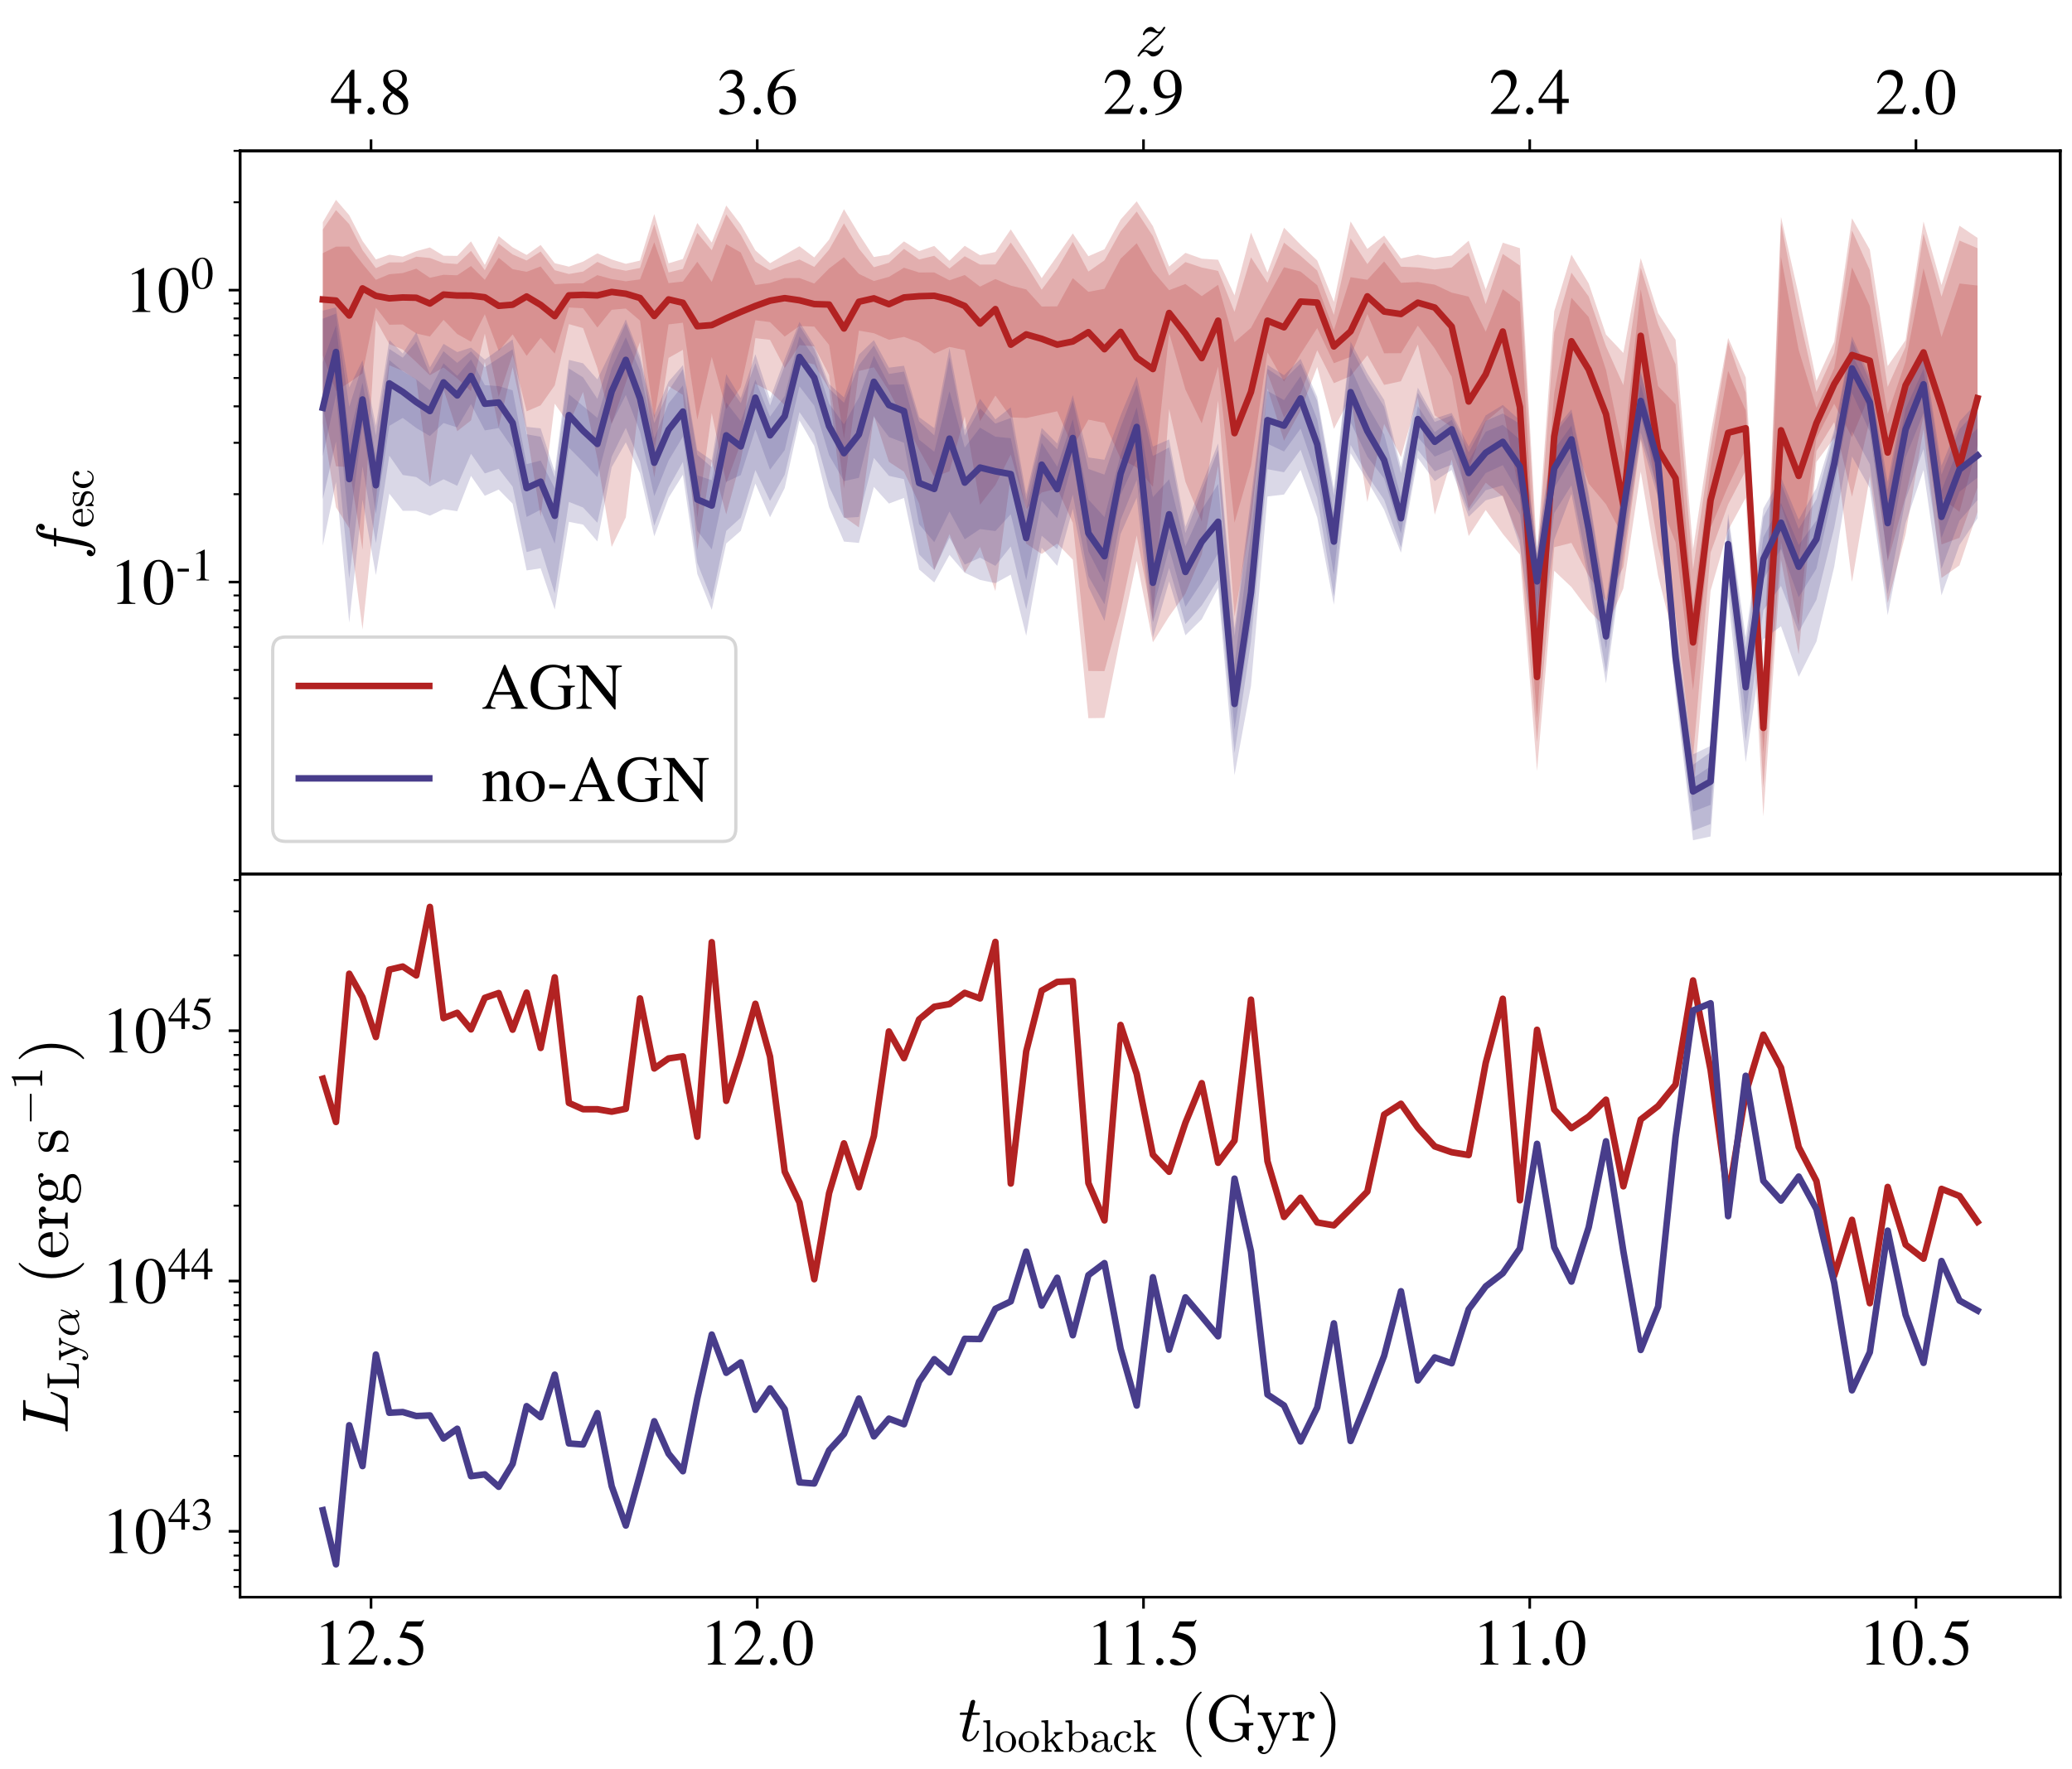 <?xml version="1.0" encoding="utf-8" standalone="no"?>
<!DOCTYPE svg PUBLIC "-//W3C//DTD SVG 1.1//EN"
  "http://www.w3.org/Graphics/SVG/1.1/DTD/svg11.dtd">
<!-- Created with matplotlib (https://matplotlib.org/) -->
<svg height="542.379pt" version="1.1" viewBox="0 0 635.2 542.379" width="635.2pt" xmlns="http://www.w3.org/2000/svg" xmlns:xlink="http://www.w3.org/1999/xlink">
 <defs>
  <style type="text/css">
*{stroke-linecap:butt;stroke-linejoin:round;}
  </style>
 </defs>
 <g id="figure_1">
  <g id="patch_1">
   <path d="M 0 542.379 
L 635.2 542.379 
L 635.2 0 
L 0 0 
z
" style="fill:#ffffff;"/>
  </g>
  <g id="axes_1">
   <g id="patch_2">
    <path d="M 73.6 268.019 
L 631.6 268.019 
L 631.6 46.259 
L 73.6 46.259 
z
" style="fill:#ffffff;"/>
   </g>
   <g id="PolyCollection_1">
    <defs>
     <path d="M 606.236 -469.427 
L 606.236 -385.391 
L 600.709 -369.008 
L 595.191 -365.144 
L 589.683 -410.776 
L 584.186 -378.569 
L 578.698 -357.484 
L 573.221 -396.315 
L 567.754 -363.932 
L 562.297 -408.116 
L 556.851 -400.706 
L 551.416 -341.648 
L 545.991 -370.742 
L 540.577 -292.009 
L 535.173 -389.727 
L 529.78 -379.833 
L 524.399 -361.207 
L 519.028 -297.837 
L 513.668 -344.354 
L 508.32 -365.767 
L 502.982 -397.766 
L 497.657 -361.924 
L 492.342 -349.725 
L 487.039 -355.263 
L 481.747 -362.36 
L 476.467 -367.356 
L 471.199 -305.931 
L 465.943 -372.333 
L 460.698 -378.668 
L 455.465 -385.985 
L 450.244 -378.002 
L 445.036 -401.491 
L 439.839 -384.541 
L 434.655 -420.497 
L 429.483 -402.207 
L 424.324 -412.372 
L 419.177 -388.441 
L 414.042 -420.656 
L 408.92 -410.861 
L 403.811 -429.842 
L 398.715 -416.542 
L 393.631 -407.231 
L 388.561 -423.357 
L 383.503 -367.698 
L 378.459 -331.942 
L 373.428 -399.588 
L 368.41 -372.369 
L 363.406 -360.351 
L 358.415 -353.356 
L 353.437 -345.422 
L 348.473 -370.412 
L 343.523 -346.966 
L 338.587 -322.226 
L 333.664 -322.148 
L 328.878 -370.756 
L 324.105 -375.693 
L 319.346 -372.519 
L 314.6 -375.665 
L 309.868 -396.564 
L 305.149 -361.097 
L 300.445 -374.664 
L 295.753 -366.782 
L 291.076 -378.573 
L 286.413 -367.524 
L 281.764 -387.987 
L 277.129 -397.719 
L 272.508 -400.758 
L 267.901 -414.969 
L 263.309 -380.659 
L 258.731 -383.88 
L 254.168 -423.087 
L 249.619 -430.638 
L 245.085 -431.654 
L 240.566 -418.145 
L 236.061 -422.366 
L 231.572 -424.709 
L 227.098 -401.281 
L 222.638 -384.643 
L 218.194 -400.977 
L 213.765 -373.759 
L 209.352 -421.288 
L 204.954 -423.962 
L 200.571 -395.961 
L 196.204 -421.266 
L 191.853 -383.753 
L 187.518 -374.666 
L 183.13 -401.708 
L 178.758 -422.188 
L 174.404 -412.362 
L 170.065 -418.589 
L 165.744 -383.957 
L 161.439 -410.093 
L 157.152 -429.794 
L 152.881 -411.327 
L 148.628 -431.421 
L 144.392 -413.454 
L 140.173 -410.158 
L 135.972 -422.898 
L 131.788 -394.018 
L 127.622 -425.932 
L 123.474 -428.663 
L 119.344 -430.368 
L 115.231 -388.634 
L 111.137 -349.352 
L 107.061 -380.418 
L 103.003 -386.816 
L 98.964 -412.622 
L 98.964 -474.242 
L 98.964 -474.242 
L 103.003 -481.097 
L 107.061 -476.401 
L 111.137 -468.485 
L 115.231 -462.813 
L 119.344 -464.27 
L 123.474 -463.686 
L 127.622 -465.351 
L 131.788 -466.492 
L 135.972 -463.967 
L 140.173 -463.908 
L 144.392 -468.363 
L 148.628 -461.141 
L 152.881 -469.982 
L 157.152 -466.535 
L 161.439 -464.196 
L 165.744 -467.254 
L 170.065 -461.676 
L 174.404 -460.611 
L 178.758 -462.157 
L 183.13 -464.685 
L 187.518 -462.813 
L 191.853 -461.48 
L 196.204 -462.467 
L 200.571 -476.731 
L 204.954 -461.63 
L 209.352 -462.956 
L 213.765 -473.998 
L 218.194 -467.997 
L 222.638 -479.355 
L 227.098 -473.502 
L 231.572 -465.598 
L 236.061 -461.664 
L 240.566 -464.259 
L 245.085 -466.872 
L 249.619 -463.43 
L 254.168 -468.904 
L 258.731 -478.228 
L 263.309 -470.636 
L 267.901 -463.56 
L 272.508 -464.329 
L 277.129 -468.357 
L 281.764 -465.378 
L 286.413 -466.954 
L 291.076 -462.407 
L 295.753 -467.011 
L 300.445 -464.103 
L 305.149 -465.106 
L 309.868 -472.035 
L 314.6 -464.704 
L 319.346 -457.102 
L 324.105 -463.921 
L 328.878 -470.784 
L 333.664 -463.802 
L 338.587 -465.944 
L 343.523 -475.023 
L 348.473 -480.646 
L 353.437 -473.04 
L 358.415 -460.642 
L 363.406 -464.839 
L 368.41 -463.056 
L 373.428 -462.717 
L 378.459 -451.814 
L 383.503 -471.048 
L 388.561 -458.803 
L 393.631 -472.553 
L 398.715 -467.36 
L 403.811 -462.507 
L 408.92 -449.785 
L 414.042 -474.47 
L 419.177 -466.052 
L 424.324 -470.135 
L 429.483 -463.116 
L 434.655 -464.26 
L 439.839 -463.27 
L 445.036 -464.009 
L 450.244 -468.571 
L 455.465 -453.586 
L 460.698 -467.953 
L 465.943 -466.277 
L 471.199 -372.927 
L 476.467 -446.909 
L 481.747 -464.285 
L 487.039 -455.46 
L 492.342 -439.787 
L 497.657 -434.145 
L 502.982 -463.203 
L 508.32 -446.341 
L 513.668 -438.198 
L 519.028 -373.97 
L 524.399 -409.269 
L 529.78 -438.758 
L 535.173 -426.619 
L 540.577 -336.543 
L 545.991 -475.856 
L 551.416 -451.859 
L 556.851 -425.58 
L 562.297 -437.562 
L 567.754 -475.433 
L 573.221 -465.822 
L 578.698 -430.099 
L 584.186 -438.068 
L 589.683 -474.462 
L 595.191 -454.964 
L 600.709 -473.167 
L 606.236 -469.427 
z
" id="m082495157c"/>
    </defs>
    <g clip-path="url(#pc03d2a684e)">
     <use style="fill:#b22222;fill-opacity:0.2;" x="0" xlink:href="#m082495157c" y="542.379"/>
    </g>
   </g>
   <g id="PolyCollection_2">
    <defs>
     <path d="M 606.236 -466.26 
L 606.236 -392.971 
L 600.709 -377.474 
L 595.191 -375.422 
L 589.683 -414.615 
L 584.186 -390.106 
L 578.698 -370.219 
L 573.221 -413.729 
L 567.754 -390.053 
L 562.297 -412.944 
L 556.851 -404.053 
L 551.416 -350.49 
L 545.991 -376.217 
L 540.577 -300.788 
L 535.173 -398.069 
L 529.78 -387.716 
L 524.399 -372.89 
L 519.028 -310.112 
L 513.668 -353.564 
L 508.32 -374.835 
L 502.982 -407.586 
L 497.657 -368.464 
L 492.342 -358.016 
L 487.039 -365.814 
L 481.747 -375.907 
L 476.467 -374.573 
L 471.199 -314.817 
L 465.943 -376.642 
L 460.698 -390.108 
L 455.465 -394.362 
L 450.244 -386.481 
L 445.036 -411.39 
L 439.839 -415.033 
L 434.655 -436.714 
L 429.483 -425.467 
L 424.324 -424.353 
L 419.177 -433.411 
L 414.042 -427.045 
L 408.92 -424.871 
L 403.811 -434.974 
L 398.715 -421.697 
L 393.631 -414.324 
L 388.561 -427.893 
L 383.503 -382.704 
L 378.459 -353.282 
L 373.428 -419.606 
L 368.41 -382.444 
L 363.406 -394.645 
L 358.415 -416.981 
L 353.437 -351.811 
L 348.473 -378.194 
L 343.523 -354.839 
L 338.587 -336.577 
L 333.664 -336.632 
L 328.878 -382.071 
L 324.105 -392.566 
L 319.346 -391.362 
L 314.6 -386.199 
L 309.868 -403.004 
L 305.149 -393.642 
L 300.445 -387.6 
L 295.753 -414.66 
L 291.076 -397.84 
L 286.413 -396.148 
L 281.764 -404.479 
L 277.129 -413.619 
L 272.508 -422.54 
L 267.901 -429.753 
L 263.309 -428.609 
L 258.731 -392.639 
L 254.168 -427.345 
L 249.619 -436.172 
L 245.085 -436.553 
L 240.566 -429.535 
L 236.061 -438.159 
L 231.572 -438.687 
L 227.098 -406.448 
L 222.638 -394.242 
L 218.194 -415.741 
L 213.765 -383.587 
L 209.352 -435.114 
L 204.954 -432.627 
L 200.571 -403.455 
L 196.204 -437.57 
L 191.853 -424.989 
L 187.518 -412.302 
L 183.13 -429.546 
L 178.758 -441.756 
L 174.404 -442.985 
L 170.065 -424.207 
L 165.744 -418.083 
L 161.439 -416.251 
L 157.152 -433.574 
L 152.881 -420.689 
L 148.628 -440.063 
L 144.392 -422.417 
L 140.173 -426.32 
L 135.972 -429.693 
L 131.788 -427.316 
L 127.622 -431.341 
L 123.474 -435.186 
L 119.344 -436.872 
L 115.231 -444.221 
L 111.137 -373.805 
L 107.061 -399.132 
L 103.003 -399.386 
L 98.964 -417.675 
L 98.964 -471.992 
L 98.964 -471.992 
L 103.003 -477.964 
L 107.061 -473.657 
L 111.137 -465.681 
L 115.231 -460.151 
L 119.344 -461.928 
L 123.474 -461.924 
L 127.622 -463.661 
L 131.788 -463.274 
L 135.972 -461.716 
L 140.173 -461.409 
L 144.392 -465.453 
L 148.628 -459.52 
L 152.881 -467.66 
L 157.152 -464.366 
L 161.439 -462.498 
L 165.744 -465.257 
L 170.065 -459.516 
L 174.404 -458.355 
L 178.758 -459.111 
L 183.13 -462.062 
L 187.518 -460.2 
L 191.853 -459.355 
L 196.204 -460.209 
L 200.571 -473.621 
L 204.954 -458.829 
L 209.352 -459.917 
L 213.765 -470.97 
L 218.194 -465.632 
L 222.638 -476.634 
L 227.098 -470.397 
L 231.572 -462.162 
L 236.061 -459.446 
L 240.566 -461.328 
L 245.085 -462.798 
L 249.619 -460.547 
L 254.168 -465.816 
L 258.731 -473.889 
L 263.309 -466.133 
L 267.901 -460.431 
L 272.508 -461.804 
L 277.129 -466.053 
L 281.764 -462.813 
L 286.413 -463.943 
L 291.076 -460.027 
L 295.753 -463.798 
L 300.445 -461.257 
L 305.149 -461.27 
L 309.868 -468.008 
L 314.6 -461.157 
L 319.346 -453.535 
L 324.105 -459.975 
L 328.878 -468.204 
L 333.664 -459.1 
L 338.587 -462.547 
L 343.523 -471.404 
L 348.473 -477.521 
L 353.437 -469.99 
L 358.415 -457.874 
L 363.406 -462.031 
L 368.41 -460.353 
L 373.428 -459.312 
L 378.459 -446.761 
L 383.503 -463.46 
L 388.561 -455.672 
L 393.631 -467.965 
L 398.715 -463.919 
L 403.811 -459.405 
L 408.92 -445.825 
L 414.042 -469.287 
L 419.177 -461.402 
L 424.324 -468.069 
L 429.483 -460.609 
L 434.655 -460.372 
L 439.839 -459.735 
L 445.036 -460.354 
L 450.244 -464.925 
L 455.465 -449.125 
L 460.698 -464.516 
L 465.943 -460.963 
L 471.199 -368.335 
L 476.467 -440.448 
L 481.747 -458.771 
L 487.039 -451.45 
L 492.342 -436.13 
L 497.657 -424.268 
L 502.982 -460.302 
L 508.32 -442.882 
L 513.668 -430.693 
L 519.028 -367.74 
L 524.399 -405.102 
L 529.78 -437.504 
L 535.173 -421.978 
L 540.577 -331.64 
L 545.991 -473.983 
L 551.416 -446.023 
L 556.851 -422.133 
L 562.297 -434.134 
L 567.754 -471.7 
L 573.221 -459.557 
L 578.698 -423.741 
L 584.186 -436.005 
L 589.683 -470.767 
L 595.191 -451.406 
L 600.709 -468.614 
L 606.236 -466.26 
z
" id="m2157da1ff4"/>
    </defs>
    <g clip-path="url(#pc03d2a684e)">
     <use style="fill:#b22222;fill-opacity:0.2;" x="0" xlink:href="#m2157da1ff4" y="542.379"/>
    </g>
   </g>
   <g id="PolyCollection_3">
    <defs>
     <path d="M 606.236 -454.819 
L 606.236 -405.846 
L 600.709 -385.406 
L 595.191 -389.664 
L 589.683 -422.192 
L 584.186 -408.49 
L 578.698 -388.218 
L 573.221 -421.4 
L 567.754 -408.285 
L 562.297 -418.56 
L 556.851 -408.036 
L 551.416 -370.66 
L 545.991 -387.529 
L 540.577 -311.509 
L 535.173 -404.662 
L 529.78 -393.283 
L 524.399 -380.529 
L 519.028 -330.704 
L 513.668 -376.048 
L 508.32 -389.759 
L 502.982 -418.737 
L 497.657 -377.692 
L 492.342 -387.741 
L 487.039 -394.069 
L 481.747 -409.296 
L 476.467 -396.265 
L 471.199 -322.038 
L 465.943 -390.429 
L 460.698 -417.472 
L 455.465 -413.087 
L 450.244 -398.313 
L 445.036 -426.886 
L 439.839 -435.515 
L 434.655 -442.519 
L 429.483 -434.071 
L 424.324 -434.04 
L 419.177 -446.089 
L 414.042 -432.949 
L 408.92 -431 
L 403.811 -441.792 
L 398.715 -433.849 
L 393.631 -425.376 
L 388.561 -434.323 
L 383.503 -399.586 
L 378.459 -382.115 
L 373.428 -429.953 
L 368.41 -412.539 
L 363.406 -422.911 
L 358.415 -440.25 
L 353.437 -393.087 
L 348.473 -399.007 
L 343.523 -401.756 
L 338.587 -412.715 
L 333.664 -413.69 
L 328.878 -405.333 
L 324.105 -416.26 
L 319.346 -415.226 
L 314.6 -414.196 
L 309.868 -414.398 
L 305.149 -421.074 
L 300.445 -413.222 
L 295.753 -435.028 
L 291.076 -435.999 
L 286.413 -433.944 
L 281.764 -437.35 
L 277.129 -439.07 
L 272.508 -438.182 
L 267.901 -440.201 
L 263.309 -440.995 
L 258.731 -407.872 
L 254.168 -436.609 
L 249.619 -442.233 
L 245.085 -442.392 
L 240.566 -439.171 
L 236.061 -443.605 
L 231.572 -444.174 
L 227.098 -423.637 
L 222.638 -416.933 
L 218.194 -432.952 
L 213.765 -413.705 
L 209.352 -443.417 
L 204.954 -442.901 
L 200.571 -413.9 
L 196.204 -444.069 
L 191.853 -447.767 
L 187.518 -447.385 
L 183.13 -441.946 
L 178.758 -447.849 
L 174.404 -448.104 
L 170.065 -433.959 
L 165.744 -438.774 
L 161.439 -433.251 
L 157.152 -439.849 
L 152.881 -434.74 
L 148.628 -446.012 
L 144.392 -437.585 
L 140.173 -439.956 
L 135.972 -444.302 
L 131.788 -439.181 
L 127.622 -440.116 
L 123.474 -442.878 
L 119.344 -442.794 
L 115.231 -448.044 
L 111.137 -427.885 
L 107.061 -425.069 
L 103.003 -422.458 
L 98.964 -433.365 
L 98.964 -464.747 
L 98.964 -464.747 
L 103.003 -466.745 
L 107.061 -466.777 
L 111.137 -461.49 
L 115.231 -456.569 
L 119.344 -458.291 
L 123.474 -458.642 
L 127.622 -459.993 
L 131.788 -457.198 
L 135.972 -458.121 
L 140.173 -457.963 
L 144.392 -460.8 
L 148.628 -456.562 
L 152.881 -463.34 
L 157.152 -459.837 
L 161.439 -459.04 
L 165.744 -460.672 
L 170.065 -455.247 
L 174.404 -455.462 
L 178.758 -455.523 
L 183.13 -458.003 
L 187.518 -456.805 
L 191.853 -456.124 
L 196.204 -456.711 
L 200.571 -468.111 
L 204.954 -455.557 
L 209.352 -456.05 
L 213.765 -462.119 
L 218.194 -455.937 
L 222.638 -467.487 
L 227.098 -464.95 
L 231.572 -454.981 
L 236.061 -455.613 
L 240.566 -457.093 
L 245.085 -457.121 
L 249.619 -455.434 
L 254.168 -460.045 
L 258.731 -463.508 
L 263.309 -458.391 
L 267.901 -456.2 
L 272.508 -457.474 
L 277.129 -460.276 
L 281.764 -458.823 
L 286.413 -458.837 
L 291.076 -456.418 
L 295.753 -458.043 
L 300.445 -454.485 
L 305.149 -456.813 
L 309.868 -454.804 
L 314.6 -453.635 
L 319.346 -448.386 
L 324.105 -448.435 
L 328.878 -457.096 
L 333.664 -452.889 
L 338.587 -453.819 
L 343.523 -463.034 
L 348.473 -467.796 
L 353.437 -459.228 
L 358.415 -453.403 
L 363.406 -455.287 
L 368.41 -451.569 
L 373.428 -455.031 
L 378.459 -437.475 
L 383.503 -441.836 
L 388.561 -451.243 
L 393.631 -460.434 
L 398.715 -459.098 
L 403.811 -454.919 
L 408.92 -441.169 
L 414.042 -457.382 
L 419.177 -456.582 
L 424.324 -462.205 
L 429.483 -455.666 
L 434.655 -455.91 
L 439.839 -455.093 
L 445.036 -452.645 
L 450.244 -451.42 
L 455.465 -440.675 
L 460.698 -453.682 
L 465.943 -449.789 
L 471.199 -356.131 
L 476.467 -421.811 
L 481.747 -451.072 
L 487.039 -445.15 
L 492.342 -428.945 
L 497.657 -403.581 
L 502.982 -453.689 
L 508.32 -423.978 
L 513.668 -418.401 
L 519.028 -356.66 
L 524.399 -398.806 
L 529.78 -428.653 
L 535.173 -416.516 
L 540.577 -325.409 
L 545.991 -463.549 
L 551.416 -435.054 
L 556.851 -417.315 
L 562.297 -429.482 
L 567.754 -460.389 
L 573.221 -448.561 
L 578.698 -415.48 
L 584.186 -431.552 
L 589.683 -460.083 
L 595.191 -439.028 
L 600.709 -455.447 
L 606.236 -454.819 
z
" id="m853507958f"/>
    </defs>
    <g clip-path="url(#pc03d2a684e)">
     <use style="fill:#b22222;fill-opacity:0.2;" x="0" xlink:href="#m853507958f" y="542.379"/>
    </g>
   </g>
   <g id="PolyCollection_4">
    <defs>
     <path d="M 606.236 -419.145 
L 606.236 -383.477 
L 600.709 -375.277 
L 595.191 -359.801 
L 589.683 -398.251 
L 584.186 -381.937 
L 578.698 -353.732 
L 573.221 -392.691 
L 567.754 -402.402 
L 562.297 -368.552 
L 556.851 -345.635 
L 551.416 -334.826 
L 545.991 -350.345 
L 540.577 -346.368 
L 535.173 -308.61 
L 529.78 -359.431 
L 524.399 -285.883 
L 519.028 -284.723 
L 513.668 -329.872 
L 508.32 -389.61 
L 502.982 -407.896 
L 497.657 -372.175 
L 492.342 -332.804 
L 487.039 -363.982 
L 481.747 -390.919 
L 476.467 -376.875 
L 471.199 -336.583 
L 465.943 -374.984 
L 460.698 -390.461 
L 455.465 -388.948 
L 450.244 -383.913 
L 445.036 -398.291 
L 439.839 -394.864 
L 434.655 -401.932 
L 429.483 -372.876 
L 424.324 -386.062 
L 419.177 -394.952 
L 414.042 -403.383 
L 408.92 -356.94 
L 403.811 -383.727 
L 398.715 -398.278 
L 393.631 -390.724 
L 388.561 -390.136 
L 383.503 -332.053 
L 378.459 -304.684 
L 373.428 -362.157 
L 368.41 -352.46 
L 363.406 -347.556 
L 358.415 -364.107 
L 353.437 -346.8 
L 348.473 -389.773 
L 343.523 -378.591 
L 338.587 -351.966 
L 333.664 -362.454 
L 328.878 -386.353 
L 324.105 -368.864 
L 319.346 -374.423 
L 314.6 -347.425 
L 309.868 -366.175 
L 305.149 -363.572 
L 300.445 -364.549 
L 295.753 -366.761 
L 291.076 -372.214 
L 286.413 -363.767 
L 281.764 -367.744 
L 277.129 -389.693 
L 272.508 -387.967 
L 267.901 -393.071 
L 263.309 -375.891 
L 258.731 -376.308 
L 254.168 -386.892 
L 249.619 -405.618 
L 245.085 -413.439 
L 240.566 -392.744 
L 236.061 -383.773 
L 231.572 -394.096 
L 227.098 -379.601 
L 222.638 -375.723 
L 218.194 -355.368 
L 213.765 -366.412 
L 209.352 -396.803 
L 204.954 -389.716 
L 200.571 -377.913 
L 196.204 -397.227 
L 191.853 -406.748 
L 187.518 -399.11 
L 183.13 -376.347 
L 178.758 -381.51 
L 174.404 -382.364 
L 170.065 -355.453 
L 165.744 -368.109 
L 161.439 -367.46 
L 157.152 -387.917 
L 152.881 -392.267 
L 148.628 -390.338 
L 144.392 -396.442 
L 140.173 -385.619 
L 135.972 -386.238 
L 131.788 -384.254 
L 127.622 -385.749 
L 123.474 -385.753 
L 119.344 -391.01 
L 115.231 -366.022 
L 111.137 -389.111 
L 107.061 -351.442 
L 103.003 -394.646 
L 98.964 -375.077 
L 98.964 -447.127 
L 98.964 -447.127 
L 103.003 -448.126 
L 107.061 -423.56 
L 111.137 -431.892 
L 115.231 -411.805 
L 119.344 -438.129 
L 123.474 -433.97 
L 127.622 -440.49 
L 131.788 -429.721 
L 135.972 -436.942 
L 140.173 -434.411 
L 144.392 -435.771 
L 148.628 -432.098 
L 152.881 -435.153 
L 157.152 -438.298 
L 161.439 -411.486 
L 165.744 -411.022 
L 170.065 -397.75 
L 174.404 -432.008 
L 178.758 -430.975 
L 183.13 -426.026 
L 187.518 -435.09 
L 191.853 -444.449 
L 196.204 -433.143 
L 200.571 -414.996 
L 204.954 -425.34 
L 209.352 -430.385 
L 213.765 -404.302 
L 218.194 -401.225 
L 222.638 -427.648 
L 227.098 -420.324 
L 231.572 -433.745 
L 236.061 -420.082 
L 240.566 -432.288 
L 245.085 -443.679 
L 249.619 -436.412 
L 254.168 -424.605 
L 258.731 -420.509 
L 263.309 -433.638 
L 267.901 -438.064 
L 272.508 -429.64 
L 277.129 -430.228 
L 281.764 -414.464 
L 286.413 -411.076 
L 291.076 -435.638 
L 295.753 -410.518 
L 300.445 -420.088 
L 305.149 -413.757 
L 309.868 -417.468 
L 314.6 -390.784 
L 319.346 -411.155 
L 324.105 -406.359 
L 328.878 -421.212 
L 333.664 -402.107 
L 338.587 -401.389 
L 343.523 -414.973 
L 348.473 -426.891 
L 353.437 -405.439 
L 358.415 -407.641 
L 363.406 -380.857 
L 368.41 -393.707 
L 373.428 -406.409 
L 378.459 -349.697 
L 383.503 -389.857 
L 388.561 -430.485 
L 393.631 -427.31 
L 398.715 -432.322 
L 403.811 -420.651 
L 408.92 -392.43 
L 414.042 -437.617 
L 419.177 -427.865 
L 424.324 -419.747 
L 429.483 -399.018 
L 434.655 -423.517 
L 439.839 -414.049 
L 445.036 -415.749 
L 450.244 -405.47 
L 455.465 -415.004 
L 460.698 -418.192 
L 465.943 -413.515 
L 471.199 -374.561 
L 476.467 -410.456 
L 481.747 -416.853 
L 487.039 -391.183 
L 492.342 -357.943 
L 497.657 -395.209 
L 502.982 -428.652 
L 508.32 -408.231 
L 513.668 -350.71 
L 519.028 -311.05 
L 524.399 -313.661 
L 529.78 -384.885 
L 535.173 -346.875 
L 540.577 -386.439 
L 545.991 -395.999 
L 551.416 -383.006 
L 556.851 -392.727 
L 562.297 -410.643 
L 567.754 -439.212 
L 573.221 -426.887 
L 578.698 -394.606 
L 584.186 -423.073 
L 589.683 -435.344 
L 595.191 -399.568 
L 600.709 -413.15 
L 606.236 -419.145 
z
" id="m73b119d554"/>
    </defs>
    <g clip-path="url(#pc03d2a684e)">
     <use style="fill:#483d8b;fill-opacity:0.2;" x="0" xlink:href="#m73b119d554" y="542.379"/>
    </g>
   </g>
   <g id="PolyCollection_5">
    <defs>
     <path d="M 606.236 -416.705 
L 606.236 -389.047 
L 600.709 -382.726 
L 595.191 -367.992 
L 589.683 -404.694 
L 584.186 -389.285 
L 578.698 -360.251 
L 573.221 -400.048 
L 567.754 -410.107 
L 562.297 -380.52 
L 556.851 -358.463 
L 551.416 -348.599 
L 545.991 -362.731 
L 540.577 -355.258 
L 535.173 -315.075 
L 529.78 -365.096 
L 524.399 -289.691 
L 519.028 -287.674 
L 513.668 -332.29 
L 508.32 -391.881 
L 502.982 -409.821 
L 497.657 -375.971 
L 492.342 -336.082 
L 487.039 -367.147 
L 481.747 -393.58 
L 476.467 -385.041 
L 471.199 -344.858 
L 465.943 -384.628 
L 460.698 -393.549 
L 455.465 -392.056 
L 450.244 -385.577 
L 445.036 -399.889 
L 439.839 -397.833 
L 434.655 -404.367 
L 429.483 -374.513 
L 424.324 -389.115 
L 419.177 -396.666 
L 414.042 -405.936 
L 408.92 -359.453 
L 403.811 -389.691 
L 398.715 -404.464 
L 393.631 -397.563 
L 388.561 -398.501 
L 383.503 -345.604 
L 378.459 -311.499 
L 373.428 -364.607 
L 368.41 -356.699 
L 363.406 -351.021 
L 358.415 -368.252 
L 353.437 -351.47 
L 348.473 -395.215 
L 343.523 -382.893 
L 338.587 -357.064 
L 333.664 -365.664 
L 328.878 -390.708 
L 324.105 -373.949 
L 319.346 -378.111 
L 314.6 -355.545 
L 309.868 -374.81 
L 305.149 -368.851 
L 300.445 -371.37 
L 295.753 -369.232 
L 291.076 -377.519 
L 286.413 -367.608 
L 281.764 -372.374 
L 277.129 -395.453 
L 272.508 -396.466 
L 267.901 -401.966 
L 263.309 -383.856 
L 258.731 -383.553 
L 254.168 -393.158 
L 249.619 -409.487 
L 245.085 -416.001 
L 240.566 -396.803 
L 236.061 -388.779 
L 231.572 -398.237 
L 227.098 -383.623 
L 222.638 -379.591 
L 218.194 -358.494 
L 213.765 -369.757 
L 209.352 -400.72 
L 204.954 -392.812 
L 200.571 -381.155 
L 196.204 -400.793 
L 191.853 -411.196 
L 187.518 -402.348 
L 183.13 -382.08 
L 178.758 -386.751 
L 174.404 -388.469 
L 170.065 -360.397 
L 165.744 -374.341 
L 161.439 -373.057 
L 157.152 -393.162 
L 152.881 -398.618 
L 148.628 -397.208 
L 144.392 -403.218 
L 140.173 -393.405 
L 135.972 -395.402 
L 131.788 -393.207 
L 127.622 -396.098 
L 123.474 -396.731 
L 119.344 -402.643 
L 115.231 -375.817 
L 111.137 -399.345 
L 107.061 -364.934 
L 103.003 -407.013 
L 98.964 -389.308 
L 98.964 -444.659 
L 98.964 -444.659 
L 103.003 -446.211 
L 107.061 -417.641 
L 111.137 -430.483 
L 115.231 -408.811 
L 119.344 -435.384 
L 123.474 -432.709 
L 127.622 -437.652 
L 131.788 -427.621 
L 135.972 -434.666 
L 140.173 -431.109 
L 144.392 -434.642 
L 148.628 -429.794 
L 152.881 -432.523 
L 157.152 -435.263 
L 161.439 -409.222 
L 165.744 -408.44 
L 170.065 -395.97 
L 174.404 -429.389 
L 178.758 -426.663 
L 183.13 -420.071 
L 187.518 -433.747 
L 191.853 -443.264 
L 196.204 -431.903 
L 200.571 -412.589 
L 204.954 -422.569 
L 209.352 -429.215 
L 213.765 -402.907 
L 218.194 -399.133 
L 222.638 -425.116 
L 227.098 -418.766 
L 231.572 -431.027 
L 236.061 -418.031 
L 240.566 -430.277 
L 245.085 -442.52 
L 249.619 -435.297 
L 254.168 -423.261 
L 258.731 -418.858 
L 263.309 -430.4 
L 267.901 -436.416 
L 272.508 -427.708 
L 277.129 -428.443 
L 281.764 -413.167 
L 286.413 -408.876 
L 291.076 -432.921 
L 295.753 -408.784 
L 300.445 -417.139 
L 305.149 -412.493 
L 309.868 -414.219 
L 314.6 -389.064 
L 319.346 -409.488 
L 324.105 -404.588 
L 328.878 -419.574 
L 333.664 -398.579 
L 338.587 -396.834 
L 343.523 -411.409 
L 348.473 -424.381 
L 353.437 -402.541 
L 358.415 -405.176 
L 363.406 -378.904 
L 368.41 -391.725 
L 373.428 -404.426 
L 378.459 -347.367 
L 383.503 -386.929 
L 388.561 -429.275 
L 393.631 -425.924 
L 398.715 -430.923 
L 403.811 -419.432 
L 408.92 -390.424 
L 414.042 -436.084 
L 419.177 -426.037 
L 424.324 -417.683 
L 429.483 -397.277 
L 434.655 -421.936 
L 439.839 -412.997 
L 445.036 -414.977 
L 450.244 -403.664 
L 455.465 -413.307 
L 460.698 -415.588 
L 465.943 -412.437 
L 471.199 -372.664 
L 476.467 -409.206 
L 481.747 -415.802 
L 487.039 -390.012 
L 492.342 -356.526 
L 497.657 -394.203 
L 502.982 -427.723 
L 508.32 -407.493 
L 513.668 -349.692 
L 519.028 -307.861 
L 524.399 -311.736 
L 529.78 -383.28 
L 535.173 -343.709 
L 540.577 -383.845 
L 545.991 -394.327 
L 551.416 -380.174 
L 556.851 -389.345 
L 562.297 -409.539 
L 567.754 -437.939 
L 573.221 -425.424 
L 578.698 -392.224 
L 584.186 -421.241 
L 589.683 -433.98 
L 595.191 -396.831 
L 600.709 -410.795 
L 606.236 -416.705 
z
" id="m878fa05676"/>
    </defs>
    <g clip-path="url(#pc03d2a684e)">
     <use style="fill:#483d8b;fill-opacity:0.2;" x="0" xlink:href="#m878fa05676" y="542.379"/>
    </g>
   </g>
   <g id="PolyCollection_6">
    <defs>
     <path d="M 606.236 -411.006 
L 606.236 -395.921 
L 600.709 -391.596 
L 595.191 -377.408 
L 589.683 -415.719 
L 584.186 -402.103 
L 578.698 -370.959 
L 573.221 -410.043 
L 567.754 -421.874 
L 562.297 -393.184 
L 556.851 -368.002 
L 551.416 -359.216 
L 545.991 -374.044 
L 540.577 -364.668 
L 535.173 -323.317 
L 529.78 -370.235 
L 524.399 -295.569 
L 519.028 -293.509 
L 513.668 -336.609 
L 508.32 -395.651 
L 502.982 -414.441 
L 497.657 -381.945 
L 492.342 -343.269 
L 487.039 -375.28 
L 481.747 -401.694 
L 476.467 -392.721 
L 471.199 -355.948 
L 465.943 -390.658 
L 460.698 -399.727 
L 455.465 -397.308 
L 450.244 -390.232 
L 445.036 -404.596 
L 439.839 -402.356 
L 434.655 -408.278 
L 429.483 -378.754 
L 424.324 -395.616 
L 419.177 -402.328 
L 414.042 -412.85 
L 408.92 -366.15 
L 403.811 -396.006 
L 398.715 -410.931 
L 393.631 -403.924 
L 388.561 -406.311 
L 383.503 -351.605 
L 378.459 -318.615 
L 373.428 -372.767 
L 368.41 -363.82 
L 363.406 -356.292 
L 358.415 -374.165 
L 353.437 -355.619 
L 348.473 -401.443 
L 343.523 -390.589 
L 338.587 -363.772 
L 333.664 -373.292 
L 328.878 -401.073 
L 324.105 -383.469 
L 319.346 -388.793 
L 314.6 -364.472 
L 309.868 -384.694 
L 305.149 -379.526 
L 300.445 -380.146 
L 295.753 -376.988 
L 291.076 -385.523 
L 286.413 -376.113 
L 281.764 -381.623 
L 277.129 -406.603 
L 272.508 -408.376 
L 267.901 -414.568 
L 263.309 -395.849 
L 258.731 -394.849 
L 254.168 -402.792 
L 249.619 -417.955 
L 245.085 -423.894 
L 240.566 -404.342 
L 236.061 -398.338 
L 231.572 -410.702 
L 227.098 -396.688 
L 222.638 -394.622 
L 218.194 -373.912 
L 213.765 -379.604 
L 209.352 -408.491 
L 204.954 -401.127 
L 200.571 -390.234 
L 196.204 -409.943 
L 191.853 -421.266 
L 187.518 -412.577 
L 183.13 -396.049 
L 178.758 -400.733 
L 174.404 -405.094 
L 170.065 -375.659 
L 165.744 -386.076 
L 161.439 -383.851 
L 157.152 -404.933 
L 152.881 -411.114 
L 148.628 -410.388 
L 144.392 -418.473 
L 140.173 -411.309 
L 135.972 -412.647 
L 131.788 -408.664 
L 127.622 -411.128 
L 123.474 -414.225 
L 119.344 -411.787 
L 115.231 -384.711 
L 111.137 -412.034 
L 107.061 -380.316 
L 103.003 -421.235 
L 98.964 -402.456 
L 98.964 -431.316 
L 98.964 -431.316 
L 103.003 -442.634 
L 107.061 -408.775 
L 111.137 -425.036 
L 115.231 -402.593 
L 119.344 -431.954 
L 123.474 -428.551 
L 127.622 -426.041 
L 131.788 -422.726 
L 135.972 -430.975 
L 140.173 -427.119 
L 144.392 -432.21 
L 148.628 -424.28 
L 152.881 -423.988 
L 157.152 -422.694 
L 161.439 -400.053 
L 165.744 -401.145 
L 170.065 -392.619 
L 174.404 -421.469 
L 178.758 -417.876 
L 183.13 -414.239 
L 187.518 -429.479 
L 191.853 -438.973 
L 196.204 -428.725 
L 200.571 -407.92 
L 204.954 -418.673 
L 209.352 -424.208 
L 213.765 -396.63 
L 218.194 -395.118 
L 222.638 -418.964 
L 227.098 -413.249 
L 231.572 -425.968 
L 236.061 -414.6 
L 240.566 -420.959 
L 245.085 -439.239 
L 249.619 -432.82 
L 254.168 -418.604 
L 258.731 -412.268 
L 263.309 -420.522 
L 267.901 -433.297 
L 272.508 -424.39 
L 277.129 -424.551 
L 281.764 -407.547 
L 286.413 -403.864 
L 291.076 -422.432 
L 295.753 -405.139 
L 300.445 -411.241 
L 305.149 -408.477 
L 309.868 -407.999 
L 314.6 -385.707 
L 319.346 -406.613 
L 324.105 -399.287 
L 328.878 -413.838 
L 333.664 -389.223 
L 338.587 -383.813 
L 343.523 -402.851 
L 348.473 -417.495 
L 353.437 -389.944 
L 358.415 -395.423 
L 363.406 -374.884 
L 368.41 -386.068 
L 373.428 -393.977 
L 378.459 -338.521 
L 383.503 -378.815 
L 388.561 -422.508 
L 393.631 -419.698 
L 398.715 -427.04 
L 403.811 -413.728 
L 408.92 -384.575 
L 414.042 -429.732 
L 419.177 -418.079 
L 424.324 -409.162 
L 429.483 -389.926 
L 434.655 -417.841 
L 439.839 -409.861 
L 445.036 -413.647 
L 450.244 -401.146 
L 455.465 -410.002 
L 460.698 -412.118 
L 465.943 -407.566 
L 471.199 -369.864 
L 476.467 -404.53 
L 481.747 -411.86 
L 487.039 -384.95 
L 492.342 -352.899 
L 497.657 -391.069 
L 502.982 -424.463 
L 508.32 -404.581 
L 513.668 -346.224 
L 519.028 -303.828 
L 524.399 -307.378 
L 529.78 -379.886 
L 535.173 -337.585 
L 540.577 -377.598 
L 545.991 -388.117 
L 551.416 -375.266 
L 556.851 -382.806 
L 562.297 -406.524 
L 567.754 -433.653 
L 573.221 -422.981 
L 578.698 -388.089 
L 584.186 -417.094 
L 589.683 -429.25 
L 595.191 -392.007 
L 600.709 -405.733 
L 606.236 -411.006 
z
" id="m347165fcee"/>
    </defs>
    <g clip-path="url(#pc03d2a684e)">
     <use style="fill:#483d8b;fill-opacity:0.2;" x="0" xlink:href="#m347165fcee" y="542.379"/>
    </g>
   </g>
   <g id="matplotlib.axis_1">
    <g id="xtick_1">
     <g id="line2d_1">
      <defs>
       <path d="M 0 0 
L 0 3.5 
" id="mcc8000922c" style="stroke:#000000;stroke-width:0.8;"/>
      </defs>
      <g>
       <use style="stroke:#000000;stroke-width:0.8;" x="587.366" xlink:href="#mcc8000922c" y="268.019"/>
      </g>
     </g>
    </g>
    <g id="xtick_2">
     <g id="line2d_2">
      <g>
       <use style="stroke:#000000;stroke-width:0.8;" x="468.961" xlink:href="#mcc8000922c" y="268.019"/>
      </g>
     </g>
    </g>
    <g id="xtick_3">
     <g id="line2d_3">
      <g>
       <use style="stroke:#000000;stroke-width:0.8;" x="350.556" xlink:href="#mcc8000922c" y="268.019"/>
      </g>
     </g>
    </g>
    <g id="xtick_4">
     <g id="line2d_4">
      <g>
       <use style="stroke:#000000;stroke-width:0.8;" x="232.15" xlink:href="#mcc8000922c" y="268.019"/>
      </g>
     </g>
    </g>
    <g id="xtick_5">
     <g id="line2d_5">
      <g>
       <use style="stroke:#000000;stroke-width:0.8;" x="113.745" xlink:href="#mcc8000922c" y="268.019"/>
      </g>
     </g>
    </g>
   </g>
   <g id="matplotlib.axis_2">
    <g id="ytick_1">
     <g id="line2d_6">
      <defs>
       <path d="M 0 0 
L -3.5 0 
" id="m1a1e12d84c" style="stroke:#000000;stroke-width:0.8;"/>
      </defs>
      <g>
       <use style="stroke:#000000;stroke-width:0.8;" x="73.6" xlink:href="#m1a1e12d84c" y="178.496"/>
      </g>
     </g>
     <g id="text_1">
      <!-- $\mathdefault{10^{-1}}$ -->
      <defs>
       <path d="M 39.406 0 
L 11.797 0 
L 11.797 1.5 
Q 17.297 1.797 19.297 3.547 
Q 21.297 5.297 21.297 9.5 
L 21.297 54.406 
Q 21.297 59.297 18.297 59.297 
Q 16.906 59.297 13.797 58.094 
L 11.094 57.094 
L 11.094 58.5 
L 29 67.594 
L 29.906 67.297 
L 29.906 7.594 
Q 29.906 4.297 31.906 2.891 
Q 33.906 1.5 39.406 1.5 
z
" id="STIXGeneral-Regular-49"/>
       <path d="M 47.594 33 
Q 47.594 26.297 46.297 20.344 
Q 45 14.406 42.453 9.406 
Q 39.906 4.406 35.406 1.5 
Q 30.906 -1.406 25 -1.406 
Q 18.906 -1.406 14.297 1.688 
Q 9.703 4.797 7.203 10 
Q 4.703 15.203 3.547 21.094 
Q 2.406 27 2.406 33.594 
Q 2.406 42.906 4.703 50.344 
Q 7 57.797 12.344 62.688 
Q 17.703 67.594 25.406 67.594 
Q 35.203 67.594 41.391 58 
Q 47.594 48.406 47.594 33 
z
M 38 32.5 
Q 38 48.297 34.641 56.641 
Q 31.297 65 24.797 65 
Q 18.594 65 15.297 56.594 
Q 12 48.203 12 32.906 
Q 12 17.5 15.297 9.344 
Q 18.594 1.203 25 1.203 
Q 31.297 1.203 34.641 9.344 
Q 38 17.5 38 32.5 
z
" id="STIXGeneral-Regular-48"/>
       <path d="M 28.5 19.406 
L 3.906 19.406 
L 3.906 25.703 
L 28.5 25.703 
z
" id="STIXGeneral-Regular-45"/>
      </defs>
      <g transform="translate(33.6 185.326)scale(0.2 -0.2)">
       <use transform="translate(0 0.684)" xlink:href="#STIXGeneral-Regular-49"/>
       <use transform="translate(50 0.684)" xlink:href="#STIXGeneral-Regular-48"/>
       <use transform="translate(101.575 36.684)scale(0.7)" xlink:href="#STIXGeneral-Regular-45"/>
       <use transform="translate(124.885 36.684)scale(0.7)" xlink:href="#STIXGeneral-Regular-49"/>
      </g>
     </g>
    </g>
    <g id="ytick_2">
     <g id="line2d_7">
      <g>
       <use style="stroke:#000000;stroke-width:0.8;" x="73.6" xlink:href="#m1a1e12d84c" y="88.973"/>
      </g>
     </g>
     <g id="text_2">
      <!-- $\mathdefault{10^{0}}$ -->
      <g transform="translate(38.2 95.803)scale(0.2 -0.2)">
       <use transform="translate(0 0.684)" xlink:href="#STIXGeneral-Regular-49"/>
       <use transform="translate(50 0.684)" xlink:href="#STIXGeneral-Regular-48"/>
       <use transform="translate(101.575 36.684)scale(0.7)" xlink:href="#STIXGeneral-Regular-48"/>
      </g>
     </g>
    </g>
    <g id="ytick_3">
     <g id="line2d_8">
      <defs>
       <path d="M 0 0 
L -2 0 
" id="m872b73b781" style="stroke:#000000;stroke-width:0.6;"/>
      </defs>
      <g>
       <use style="stroke:#000000;stroke-width:0.6;" x="73.6" xlink:href="#m872b73b781" y="241.07"/>
      </g>
     </g>
    </g>
    <g id="ytick_4">
     <g id="line2d_9">
      <g>
       <use style="stroke:#000000;stroke-width:0.6;" x="73.6" xlink:href="#m872b73b781" y="225.306"/>
      </g>
     </g>
    </g>
    <g id="ytick_5">
     <g id="line2d_10">
      <g>
       <use style="stroke:#000000;stroke-width:0.6;" x="73.6" xlink:href="#m872b73b781" y="214.121"/>
      </g>
     </g>
    </g>
    <g id="ytick_6">
     <g id="line2d_11">
      <g>
       <use style="stroke:#000000;stroke-width:0.6;" x="73.6" xlink:href="#m872b73b781" y="205.445"/>
      </g>
     </g>
    </g>
    <g id="ytick_7">
     <g id="line2d_12">
      <g>
       <use style="stroke:#000000;stroke-width:0.6;" x="73.6" xlink:href="#m872b73b781" y="198.357"/>
      </g>
     </g>
    </g>
    <g id="ytick_8">
     <g id="line2d_13">
      <g>
       <use style="stroke:#000000;stroke-width:0.6;" x="73.6" xlink:href="#m872b73b781" y="192.363"/>
      </g>
     </g>
    </g>
    <g id="ytick_9">
     <g id="line2d_14">
      <g>
       <use style="stroke:#000000;stroke-width:0.6;" x="73.6" xlink:href="#m872b73b781" y="187.172"/>
      </g>
     </g>
    </g>
    <g id="ytick_10">
     <g id="line2d_15">
      <g>
       <use style="stroke:#000000;stroke-width:0.6;" x="73.6" xlink:href="#m872b73b781" y="182.592"/>
      </g>
     </g>
    </g>
    <g id="ytick_11">
     <g id="line2d_16">
      <g>
       <use style="stroke:#000000;stroke-width:0.6;" x="73.6" xlink:href="#m872b73b781" y="151.547"/>
      </g>
     </g>
    </g>
    <g id="ytick_12">
     <g id="line2d_17">
      <g>
       <use style="stroke:#000000;stroke-width:0.6;" x="73.6" xlink:href="#m872b73b781" y="135.783"/>
      </g>
     </g>
    </g>
    <g id="ytick_13">
     <g id="line2d_18">
      <g>
       <use style="stroke:#000000;stroke-width:0.6;" x="73.6" xlink:href="#m872b73b781" y="124.598"/>
      </g>
     </g>
    </g>
    <g id="ytick_14">
     <g id="line2d_19">
      <g>
       <use style="stroke:#000000;stroke-width:0.6;" x="73.6" xlink:href="#m872b73b781" y="115.922"/>
      </g>
     </g>
    </g>
    <g id="ytick_15">
     <g id="line2d_20">
      <g>
       <use style="stroke:#000000;stroke-width:0.6;" x="73.6" xlink:href="#m872b73b781" y="108.833"/>
      </g>
     </g>
    </g>
    <g id="ytick_16">
     <g id="line2d_21">
      <g>
       <use style="stroke:#000000;stroke-width:0.6;" x="73.6" xlink:href="#m872b73b781" y="102.84"/>
      </g>
     </g>
    </g>
    <g id="ytick_17">
     <g id="line2d_22">
      <g>
       <use style="stroke:#000000;stroke-width:0.6;" x="73.6" xlink:href="#m872b73b781" y="97.649"/>
      </g>
     </g>
    </g>
    <g id="ytick_18">
     <g id="line2d_23">
      <g>
       <use style="stroke:#000000;stroke-width:0.6;" x="73.6" xlink:href="#m872b73b781" y="93.069"/>
      </g>
     </g>
    </g>
    <g id="ytick_19">
     <g id="line2d_24">
      <g>
       <use style="stroke:#000000;stroke-width:0.6;" x="73.6" xlink:href="#m872b73b781" y="62.024"/>
      </g>
     </g>
    </g>
    <g id="ytick_20">
     <g id="line2d_25">
      <g>
       <use style="stroke:#000000;stroke-width:0.6;" x="73.6" xlink:href="#m872b73b781" y="46.259"/>
      </g>
     </g>
    </g>
    <g id="text_3">
     <!-- $f_{\rm esc}$ -->
     <defs>
      <path d="M 9.719 -16.5 
Q 11.578 -17.922 14.203 -17.922 
Q 17.781 -17.922 20.016 -10.016 
Q 20.953 -6.203 25.094 15.094 
L 29.688 39.594 
L 21.094 39.594 
Q 20.125 39.594 20.125 40.922 
Q 20.516 43.109 21.391 43.109 
L 30.328 43.109 
L 31.5 49.609 
Q 32.078 52.641 32.562 54.812 
Q 33.062 56.984 33.625 58.828 
Q 34.188 60.688 35.297 62.984 
Q 37.016 66.266 39.922 68.391 
Q 42.828 70.516 46.188 70.516 
Q 48.391 70.516 50.469 69.703 
Q 52.547 68.891 53.859 67.281 
Q 55.172 65.672 55.172 63.484 
Q 55.172 60.938 53.484 59.047 
Q 51.812 57.172 49.422 57.172 
Q 47.797 57.172 46.656 58.172 
Q 45.516 59.188 45.516 60.797 
Q 45.516 62.984 47 64.625 
Q 48.484 66.266 50.688 66.5 
Q 48.828 67.922 46.094 67.922 
Q 44.578 67.922 43.234 66.5 
Q 41.891 65.094 41.5 63.484 
Q 40.875 60.938 38.719 49.703 
L 37.5 43.109 
L 47.797 43.109 
Q 48.781 43.109 48.781 41.797 
Q 48.734 41.547 48.578 40.938 
Q 48.438 40.328 48.172 39.953 
Q 47.906 39.594 47.516 39.594 
L 36.812 39.594 
L 32.172 15.188 
Q 31.297 9.859 30.141 4.359 
Q 29 -1.125 26.922 -6.906 
Q 24.859 -12.703 21.625 -16.609 
Q 18.406 -20.516 14.016 -20.516 
Q 10.641 -20.516 7.984 -18.578 
Q 5.328 -16.656 5.328 -13.484 
Q 5.328 -10.938 6.953 -9.047 
Q 8.594 -7.172 11.078 -7.172 
Q 12.75 -7.172 13.859 -8.172 
Q 14.984 -9.188 14.984 -10.797 
Q 14.984 -12.938 13.391 -14.719 
Q 11.812 -16.5 9.719 -16.5 
z
" id="Cmmi10-102"/>
      <path d="M 24.906 -1.125 
Q 18.797 -1.125 13.688 2.078 
Q 8.594 5.281 5.688 10.625 
Q 2.781 15.969 2.781 21.922 
Q 2.781 27.781 5.438 33.047 
Q 8.109 38.328 12.859 41.578 
Q 17.625 44.828 23.484 44.828 
Q 28.078 44.828 31.469 43.281 
Q 34.859 41.75 37.062 39.016 
Q 39.266 36.281 40.375 32.562 
Q 41.5 28.859 41.5 24.422 
Q 41.5 23.094 40.484 23.094 
L 11.531 23.094 
L 11.531 22.016 
Q 11.531 13.719 14.875 7.766 
Q 18.219 1.812 25.781 1.812 
Q 28.859 1.812 31.469 3.172 
Q 34.078 4.547 36 6.984 
Q 37.938 9.422 38.625 12.203 
Q 38.719 12.547 38.984 12.812 
Q 39.266 13.094 39.594 13.094 
L 40.484 13.094 
Q 41.5 13.094 41.5 11.812 
Q 40.094 6.156 35.406 2.516 
Q 30.719 -1.125 24.906 -1.125 
z
M 11.625 25.594 
L 34.422 25.594 
Q 34.422 29.344 33.375 33.203 
Q 32.328 37.062 29.875 39.625 
Q 27.438 42.188 23.484 42.188 
Q 17.828 42.188 14.719 36.891 
Q 11.625 31.594 11.625 25.594 
z
" id="Cmr10-101"/>
      <path d="M 3.328 -0.297 
L 3.328 16.016 
Q 3.328 16.797 4.203 16.797 
L 5.422 16.797 
Q 6 16.797 6.203 16.016 
Q 8.984 1.516 19.672 1.516 
Q 24.422 1.516 27.609 3.656 
Q 30.812 5.812 30.812 10.297 
Q 30.812 13.531 28.312 15.797 
Q 25.828 18.062 22.406 18.891 
L 15.719 20.219 
Q 12.359 20.953 9.594 22.453 
Q 6.844 23.969 5.078 26.484 
Q 3.328 29 3.328 32.328 
Q 3.328 36.719 5.641 39.516 
Q 7.953 42.328 11.656 43.578 
Q 15.375 44.828 19.672 44.828 
Q 24.812 44.828 28.609 42.094 
L 31.5 44.578 
Q 31.5 44.828 31.984 44.828 
L 32.719 44.828 
Q 33.016 44.828 33.25 44.547 
Q 33.5 44.281 33.5 44 
L 33.5 30.906 
Q 33.5 29.984 32.719 29.984 
L 31.5 29.984 
Q 30.609 29.984 30.609 30.906 
Q 30.609 36.141 27.703 39.312 
Q 24.812 42.484 19.578 42.484 
Q 15.094 42.484 11.797 40.812 
Q 8.5 39.156 8.5 35.109 
Q 8.5 32.328 10.859 30.547 
Q 13.234 28.766 16.406 27.984 
L 23.188 26.703 
Q 26.609 25.922 29.562 24.062 
Q 32.516 22.219 34.25 19.375 
Q 35.984 16.547 35.984 12.984 
Q 35.984 9.375 34.734 6.703 
Q 33.5 4.047 31.266 2.281 
Q 29.047 0.531 26.016 -0.297 
Q 23 -1.125 19.672 -1.125 
Q 13.422 -1.125 8.984 3.078 
L 5.328 -0.875 
Q 5.328 -1.125 4.781 -1.125 
L 4.203 -1.125 
Q 3.328 -1.125 3.328 -0.297 
z
" id="Cmr10-115"/>
      <path d="M 24.906 -1.125 
Q 18.844 -1.125 13.906 2.016 
Q 8.984 5.172 6.156 10.422 
Q 3.328 15.672 3.328 21.578 
Q 3.328 27.484 6.125 32.906 
Q 8.938 38.328 13.891 41.578 
Q 18.844 44.828 24.906 44.828 
Q 30.766 44.828 35.562 42.531 
Q 40.375 40.234 40.375 35.016 
Q 40.375 33.062 38.984 31.609 
Q 37.594 30.172 35.594 30.172 
Q 33.594 30.172 32.203 31.609 
Q 30.812 33.062 30.812 35.016 
Q 30.812 36.766 31.938 38.062 
Q 33.062 39.359 34.719 39.703 
Q 31.25 41.891 25 41.891 
Q 20.219 41.891 17.281 38.719 
Q 14.359 35.547 13.188 30.859 
Q 12.016 26.172 12.016 21.578 
Q 12.016 16.75 13.453 12.234 
Q 14.891 7.719 18.094 4.766 
Q 21.297 1.812 26.125 1.812 
Q 30.859 1.812 34.172 4.719 
Q 37.5 7.625 38.719 12.312 
Q 38.719 12.891 39.5 12.891 
L 40.719 12.891 
Q 41.016 12.891 41.25 12.625 
Q 41.5 12.359 41.5 12.016 
L 41.5 11.719 
Q 39.984 5.812 35.484 2.344 
Q 31 -1.125 24.906 -1.125 
z
" id="Cmr10-99"/>
     </defs>
     <g transform="translate(25.259 171.639)rotate(-90)scale(0.2 -0.2)">
      <use transform="translate(0 0.484)" xlink:href="#Cmmi10-102"/>
      <use transform="translate(48.877 -16.522)scale(0.7)" xlink:href="#Cmr10-101"/>
      <use transform="translate(79.946 -16.522)scale(0.7)" xlink:href="#Cmr10-115"/>
      <use transform="translate(107.529 -16.522)scale(0.7)" xlink:href="#Cmr10-99"/>
     </g>
    </g>
   </g>
   <g id="line2d_26">
    <path clip-path="url(#pc03d2a684e)" d="M 606.236 122.111 
L 600.709 142.959 
L 595.191 124.762 
L 589.683 108.057 
L 584.186 118.143 
L 578.698 138.777 
L 573.221 110.606 
L 567.754 108.858 
L 562.297 117.809 
L 556.851 129.769 
L 551.416 145.94 
L 545.991 131.947 
L 540.577 223.2 
L 535.173 131.309 
L 529.78 132.714 
L 524.399 153.422 
L 519.028 196.997 
L 513.668 146.644 
L 508.32 137.877 
L 502.982 102.97 
L 497.657 154.834 
L 492.342 127.002 
L 487.039 113.332 
L 481.747 104.639 
L 476.467 133.89 
L 471.199 207.606 
L 465.943 124.816 
L 460.698 101.658 
L 455.465 114.792 
L 450.244 123.128 
L 445.036 100.143 
L 439.839 94.309 
L 434.655 92.805 
L 429.483 96.294 
L 424.324 95.536 
L 419.177 90.871 
L 414.042 101.605 
L 408.92 106.239 
L 403.811 92.776 
L 398.715 92.47 
L 393.631 100.369 
L 388.561 98.33 
L 383.503 120.193 
L 378.459 132.832 
L 373.428 98.326 
L 368.41 109.815 
L 363.406 102.324 
L 358.415 95.971 
L 353.437 113.17 
L 348.473 109.688 
L 343.523 101.767 
L 338.587 107.089 
L 333.664 101.851 
L 328.878 104.717 
L 324.105 105.677 
L 319.346 103.89 
L 314.6 102.538 
L 309.868 105.704 
L 305.149 94.781 
L 300.445 99.219 
L 295.753 93.823 
L 291.076 91.849 
L 286.413 90.699 
L 281.764 90.832 
L 277.129 91.21 
L 272.508 93.284 
L 267.901 91.484 
L 263.309 92.532 
L 258.731 100.732 
L 254.168 93.385 
L 249.619 93.244 
L 245.085 92.082 
L 240.566 91.416 
L 236.061 92.207 
L 231.572 93.82 
L 227.098 95.651 
L 222.638 97.601 
L 218.194 99.691 
L 213.765 100.048 
L 209.352 92.85 
L 204.954 91.815 
L 200.571 96.898 
L 196.204 91.372 
L 191.853 90.074 
L 187.518 89.52 
L 183.13 90.583 
L 178.758 90.412 
L 174.404 90.566 
L 170.065 96.95 
L 165.744 93.487 
L 161.439 90.913 
L 157.152 93.438 
L 152.881 93.784 
L 148.628 91.155 
L 144.392 90.633 
L 140.173 90.627 
L 135.972 90.322 
L 131.788 93.077 
L 127.622 91.301 
L 123.474 91.21 
L 119.344 91.496 
L 115.231 90.722 
L 111.137 88.433 
L 107.061 96.753 
L 103.003 92.169 
L 98.964 91.839 
" style="fill:none;stroke:#b22222;stroke-linecap:square;stroke-width:2;"/>
   </g>
   <g id="line2d_27">
    <path clip-path="url(#pc03d2a684e)" d="M 606.236 139.701 
L 600.709 143.989 
L 595.191 158.492 
L 589.683 117.839 
L 584.186 131.694 
L 578.698 160.408 
L 573.221 123.394 
L 567.754 112.975 
L 562.297 142.217 
L 556.851 165.335 
L 551.416 173.793 
L 545.991 160.283 
L 540.577 171.473 
L 535.173 210.741 
L 529.78 166.846 
L 524.399 239.657 
L 519.028 242.693 
L 513.668 201.607 
L 508.32 141.772 
L 502.982 122.942 
L 497.657 156.485 
L 492.342 195.143 
L 487.039 162.218 
L 481.747 134.725 
L 476.467 143.629 
L 471.199 178.284 
L 465.943 143.108 
L 460.698 135.482 
L 455.465 138.831 
L 450.244 145.052 
L 445.036 131.641 
L 439.839 135.48 
L 434.655 128.507 
L 429.483 158.924 
L 424.324 141.084 
L 419.177 132.19 
L 414.042 120.253 
L 408.92 166.077 
L 403.811 136.282 
L 398.715 122.179 
L 393.631 130.53 
L 388.561 128.832 
L 383.503 181.668 
L 378.459 215.86 
L 373.428 159.991 
L 368.41 166.142 
L 363.406 175.388 
L 358.415 157.701 
L 353.437 178.712 
L 348.473 130.917 
L 343.523 145.284 
L 338.587 170.569 
L 333.664 163.5 
L 328.878 134.305 
L 324.105 149.999 
L 319.346 142.484 
L 314.6 164.986 
L 309.868 145.374 
L 305.149 144.529 
L 300.445 143.374 
L 295.753 147.997 
L 291.076 134.503 
L 286.413 149.939 
L 281.764 148.095 
L 277.129 126.055 
L 272.508 124.218 
L 267.901 117.073 
L 263.309 133.205 
L 258.731 138.975 
L 254.168 130.692 
L 249.619 115.808 
L 245.085 109.464 
L 240.566 127.634 
L 236.061 133.502 
L 231.572 121.935 
L 227.098 136.899 
L 222.638 133.5 
L 218.194 155.03 
L 213.765 153.165 
L 209.352 126.196 
L 204.954 131.778 
L 200.571 141.898 
L 196.204 122.174 
L 191.853 110.352 
L 187.518 120.056 
L 183.13 136.137 
L 178.758 132.083 
L 174.404 127.294 
L 170.065 158.169 
L 165.744 147.703 
L 161.439 149.668 
L 157.152 129.665 
L 152.881 123.416 
L 148.628 123.818 
L 144.392 115.295 
L 140.173 121.267 
L 135.972 117.251 
L 131.788 126.05 
L 127.622 123.303 
L 123.474 120.166 
L 119.344 117.553 
L 115.231 148.801 
L 111.137 122.498 
L 107.061 146.912 
L 103.003 107.932 
L 98.964 125.06 
" style="fill:none;stroke:#483d8b;stroke-linecap:square;stroke-width:2;"/>
   </g>
   <g id="patch_3">
    <path d="M 73.6 268.019 
L 73.6 46.259 
" style="fill:none;stroke:#000000;stroke-linecap:square;stroke-linejoin:miter;stroke-width:0.8;"/>
   </g>
   <g id="patch_4">
    <path d="M 631.6 268.019 
L 631.6 46.259 
" style="fill:none;stroke:#000000;stroke-linecap:square;stroke-linejoin:miter;stroke-width:0.8;"/>
   </g>
   <g id="patch_5">
    <path d="M 73.6 268.019 
L 631.6 268.019 
" style="fill:none;stroke:#000000;stroke-linecap:square;stroke-linejoin:miter;stroke-width:0.8;"/>
   </g>
   <g id="patch_6">
    <path d="M 73.6 46.259 
L 631.6 46.259 
" style="fill:none;stroke:#000000;stroke-linecap:square;stroke-linejoin:miter;stroke-width:0.8;"/>
   </g>
   <g id="legend_1">
    <g id="patch_7">
     <path d="M 87.6 258.019 
L 221.581 258.019 
Q 225.581 258.019 225.581 254.019 
L 225.581 199.338 
Q 225.581 195.338 221.581 195.338 
L 87.6 195.338 
Q 83.6 195.338 83.6 199.338 
L 83.6 254.019 
Q 83.6 258.019 87.6 258.019 
z
" style="fill:#ffffff;opacity:0.8;stroke:#cccccc;stroke-linejoin:miter;"/>
    </g>
    <g id="line2d_28">
     <path d="M 91.6 210.338 
L 131.6 210.338 
" style="fill:none;stroke:#b22222;stroke-linecap:square;stroke-width:2;"/>
    </g>
    <g id="line2d_29"/>
    <g id="text_4">
     <!-- AGN -->
     <defs>
      <path d="M 70.703 0 
L 45.203 0 
L 45.203 1.906 
Q 49.203 1.906 50.703 2.797 
Q 52.094 3.5 52.094 5.203 
Q 52.094 7.797 50.203 12.203 
L 46.094 21.594 
L 19.906 21.594 
L 15.297 10.203 
Q 14.406 7.906 14.406 6 
Q 14.406 3.703 16.047 2.797 
Q 17.703 1.906 21.406 1.906 
L 21.406 0 
L 1.5 0 
L 1.5 1.906 
Q 5.703 2.297 7.594 4.938 
Q 9.5 7.594 14.094 18.594 
L 34.703 67.406 
L 36.703 67.406 
L 61.297 11.094 
Q 63.5 5.906 65.25 4.094 
Q 67 2.297 70.703 1.906 
z
M 44.703 25.703 
L 33.094 53.203 
L 21.594 25.703 
z
" id="STIXGeneral-Regular-65"/>
      <path d="M 70.906 35.406 
L 70.906 33.594 
Q 66.5 33.203 65.203 31.797 
Q 63.906 30.406 63.906 25.594 
L 63.906 5.594 
Q 55.297 -1.406 38.5 -1.406 
Q 30.703 -1.406 23.547 1.391 
Q 16.406 4.203 11.5 9.297 
Q 3.203 18 3.203 32.703 
Q 3.203 49.297 13.906 59 
Q 23.297 67.594 37.797 67.594 
Q 44.203 67.594 51.094 65.297 
Q 53.797 64.297 55.5 64.297 
Q 57.094 64.297 58.297 65.25 
Q 59.5 66.203 60 67.594 
L 62.203 67.594 
L 63 46.5 
L 60.703 46.5 
Q 57.5 54.297 53.594 58.094 
Q 47.797 63.594 39 63.594 
Q 29 63.594 22.297 56.703 
Q 14.594 49 14.594 32.406 
Q 14.594 18.594 21.797 10.594 
Q 29 2.594 40.906 2.594 
Q 46.594 2.594 50.391 4.391 
Q 54.203 6.203 54.203 8.703 
L 54.203 24.406 
Q 54.203 30.203 52.75 31.641 
Q 51.297 33.094 45.297 33.594 
L 45.297 35.406 
z
" id="STIXGeneral-Regular-71"/>
      <path d="M 70.703 66.203 
L 70.703 64.297 
Q 65.594 63.797 64.094 62.5 
Q 62.5 61.094 61.844 58.688 
Q 61.203 56.297 61.203 50.703 
L 61.203 -1.094 
L 59.406 -1.094 
L 15.297 53.797 
L 15.297 15 
Q 15.297 7.406 17 5.047 
Q 18.703 2.703 24.594 1.906 
L 24.594 0 
L 1.203 0 
L 1.203 1.906 
Q 7.406 2.594 9.156 4.844 
Q 10.906 7.094 10.906 15 
L 10.906 59 
Q 8.297 62.203 6.5 63.25 
Q 4.703 64.297 1.203 64.297 
L 1.203 66.203 
L 18.203 66.203 
L 56.797 17.906 
L 56.797 51.906 
Q 56.797 59.5 54.906 61.703 
Q 53.703 63 52.25 63.453 
Q 50.797 63.906 47 64.297 
L 47 66.203 
z
" id="STIXGeneral-Regular-78"/>
     </defs>
     <g transform="translate(147.6 217.338)scale(0.2 -0.2)">
      <use xlink:href="#STIXGeneral-Regular-65"/>
      <use x="72.2" xlink:href="#STIXGeneral-Regular-71"/>
      <use x="144.4" xlink:href="#STIXGeneral-Regular-78"/>
     </g>
    </g>
    <g id="line2d_30">
     <path d="M 91.6 238.679 
L 131.6 238.679 
" style="fill:none;stroke:#483d8b;stroke-linecap:square;stroke-width:2;"/>
    </g>
    <g id="line2d_31"/>
    <g id="text_5">
     <!-- no-AGN -->
     <defs>
      <path d="M 48.5 0 
L 27.703 0 
L 27.797 1.5 
Q 31.5 1.797 32.75 3.641 
Q 34 5.5 34 10.5 
L 34 30.406 
Q 34 40.5 26.703 40.5 
Q 24.203 40.5 22 39.297 
Q 19.797 38.094 16.406 34.797 
L 16.406 7.203 
Q 16.406 4.203 17.75 3 
Q 19.094 1.797 22.906 1.5 
L 22.906 0 
L 1.797 0 
L 1.797 1.5 
Q 5.594 1.797 6.797 3.344 
Q 8 4.906 8 9.406 
L 8 33.703 
Q 8 37.406 7.297 38.797 
Q 6.594 40.203 4.5 40.203 
Q 2.5 40.203 1.594 39.797 
L 1.594 41.5 
Q 8.594 43.5 15.297 46 
L 16.094 45.703 
L 16.094 37.906 
L 16.203 37.906 
Q 23.297 46 30.594 46 
Q 36.297 46 39.344 42 
Q 42.406 38 42.406 30.594 
L 42.406 8.5 
Q 42.406 4.5 43.594 3.203 
Q 44.797 1.906 48.5 1.5 
z
" id="STIXGeneral-Regular-110"/>
      <path d="M 47 23.094 
Q 47 12.594 40.75 5.797 
Q 34.5 -1 24.5 -1 
Q 15.297 -1 9.094 5.75 
Q 2.906 12.5 2.906 22.797 
Q 2.906 33.203 9.094 39.594 
Q 15.297 46 25.406 46 
Q 34.703 46 40.844 39.641 
Q 47 33.297 47 23.094 
z
M 38 20.406 
Q 38 31.797 33 38.203 
Q 29 43.203 23.5 43.203 
Q 18.297 43.203 15.094 38.953 
Q 11.906 34.703 11.906 27.297 
Q 11.906 14.5 17.203 6.797 
Q 20.594 1.797 26.203 1.797 
Q 31.703 1.797 34.844 6.75 
Q 38 11.703 38 20.406 
z
" id="STIXGeneral-Regular-111"/>
     </defs>
     <g transform="translate(147.6 245.679)scale(0.2 -0.2)">
      <use xlink:href="#STIXGeneral-Regular-110"/>
      <use x="50" xlink:href="#STIXGeneral-Regular-111"/>
      <use x="100" xlink:href="#STIXGeneral-Regular-45"/>
      <use x="133.3" xlink:href="#STIXGeneral-Regular-65"/>
      <use x="205.5" xlink:href="#STIXGeneral-Regular-71"/>
      <use x="277.7" xlink:href="#STIXGeneral-Regular-78"/>
     </g>
    </g>
   </g>
  </g>
  <g id="axes_2">
   <g id="patch_8">
    <path d="M 73.6 489.779 
L 631.6 489.779 
L 631.6 268.019 
L 73.6 268.019 
z
" style="fill:#ffffff;"/>
   </g>
   <g id="matplotlib.axis_3">
    <g id="xtick_6">
     <g id="line2d_32">
      <g>
       <use style="stroke:#000000;stroke-width:0.8;" x="587.366" xlink:href="#mcc8000922c" y="489.779"/>
      </g>
     </g>
     <g id="text_6">
      <!-- 10.5 -->
      <defs>
       <path d="M 18.094 4.297 
Q 18.094 2.094 16.438 0.5 
Q 14.797 -1.094 12.5 -1.094 
Q 10.203 -1.094 8.594 0.5 
Q 7 2.094 7 4.391 
Q 7 6.703 8.641 8.344 
Q 10.297 10 12.594 10 
Q 14.797 10 16.438 8.297 
Q 18.094 6.594 18.094 4.297 
z
" id="STIXGeneral-Regular-46"/>
       <path d="M 43.797 68.094 
L 40.203 59.594 
Q 39.594 58.297 37.5 58.297 
L 18.094 58.297 
L 14.094 49.797 
Q 25.094 47.703 30 45.25 
Q 34.906 42.797 39.094 37 
Q 42.594 32.203 42.594 24.297 
Q 42.594 17.094 40.25 12.188 
Q 37.906 7.297 32.797 3.5 
Q 26 -1.406 15.797 -1.406 
Q 10.094 -1.406 6.594 0.297 
Q 3.094 2 3.094 4.797 
Q 3.094 8.594 7.594 8.594 
Q 11.203 8.594 15 5.5 
Q 18.906 2.297 22.094 2.297 
Q 27.297 2.297 31.438 7.5 
Q 35.594 12.703 35.594 19.203 
Q 35.594 28.797 28.906 34.203 
Q 20.203 41.203 7.594 41.203 
Q 6.406 41.203 6.406 42 
L 6.5 42.5 
L 17.406 66.203 
L 38.094 66.203 
Q 39.797 66.203 40.75 66.703 
Q 41.703 67.203 42.906 68.797 
z
" id="STIXGeneral-Regular-53"/>
      </defs>
      <g transform="translate(569.866 510.439)scale(0.2 -0.2)">
       <use xlink:href="#STIXGeneral-Regular-49"/>
       <use x="50" xlink:href="#STIXGeneral-Regular-48"/>
       <use x="100" xlink:href="#STIXGeneral-Regular-46"/>
       <use x="125" xlink:href="#STIXGeneral-Regular-53"/>
      </g>
     </g>
    </g>
    <g id="xtick_7">
     <g id="line2d_33">
      <g>
       <use style="stroke:#000000;stroke-width:0.8;" x="468.961" xlink:href="#mcc8000922c" y="489.779"/>
      </g>
     </g>
     <g id="text_7">
      <!-- 11.0 -->
      <g transform="translate(451.461 510.439)scale(0.2 -0.2)">
       <use xlink:href="#STIXGeneral-Regular-49"/>
       <use x="50" xlink:href="#STIXGeneral-Regular-49"/>
       <use x="100" xlink:href="#STIXGeneral-Regular-46"/>
       <use x="125" xlink:href="#STIXGeneral-Regular-48"/>
      </g>
     </g>
    </g>
    <g id="xtick_8">
     <g id="line2d_34">
      <g>
       <use style="stroke:#000000;stroke-width:0.8;" x="350.556" xlink:href="#mcc8000922c" y="489.779"/>
      </g>
     </g>
     <g id="text_8">
      <!-- 11.5 -->
      <g transform="translate(333.056 510.439)scale(0.2 -0.2)">
       <use xlink:href="#STIXGeneral-Regular-49"/>
       <use x="50" xlink:href="#STIXGeneral-Regular-49"/>
       <use x="100" xlink:href="#STIXGeneral-Regular-46"/>
       <use x="125" xlink:href="#STIXGeneral-Regular-53"/>
      </g>
     </g>
    </g>
    <g id="xtick_9">
     <g id="line2d_35">
      <g>
       <use style="stroke:#000000;stroke-width:0.8;" x="232.15" xlink:href="#mcc8000922c" y="489.779"/>
      </g>
     </g>
     <g id="text_9">
      <!-- 12.0 -->
      <defs>
       <path d="M 47.406 13.703 
L 42 0 
L 2.906 0 
L 2.906 1.203 
L 20.703 20.094 
Q 27.703 27.406 30.703 33.5 
Q 33.703 39.594 33.703 46.094 
Q 33.703 52.797 30 56.5 
Q 26.297 60.203 19.797 60.203 
Q 14.406 60.203 11.25 57.391 
Q 8.094 54.594 5.094 47.203 
L 3 47.703 
Q 4.703 57 9.844 62.297 
Q 15 67.594 23.797 67.594 
Q 32.094 67.594 37.188 62.594 
Q 42.297 57.594 42.297 50 
Q 42.297 38.703 29.5 25.203 
L 13 7.594 
L 36.406 7.594 
Q 39.703 7.594 41.641 8.891 
Q 43.594 10.203 46 14.297 
z
" id="STIXGeneral-Regular-50"/>
      </defs>
      <g transform="translate(214.65 510.439)scale(0.2 -0.2)">
       <use xlink:href="#STIXGeneral-Regular-49"/>
       <use x="50" xlink:href="#STIXGeneral-Regular-50"/>
       <use x="100" xlink:href="#STIXGeneral-Regular-46"/>
       <use x="125" xlink:href="#STIXGeneral-Regular-48"/>
      </g>
     </g>
    </g>
    <g id="xtick_10">
     <g id="line2d_36">
      <g>
       <use style="stroke:#000000;stroke-width:0.8;" x="113.745" xlink:href="#mcc8000922c" y="489.779"/>
      </g>
     </g>
     <g id="text_10">
      <!-- 12.5 -->
      <g transform="translate(96.245 510.439)scale(0.2 -0.2)">
       <use xlink:href="#STIXGeneral-Regular-49"/>
       <use x="50" xlink:href="#STIXGeneral-Regular-50"/>
       <use x="100" xlink:href="#STIXGeneral-Regular-46"/>
       <use x="125" xlink:href="#STIXGeneral-Regular-53"/>
      </g>
     </g>
    </g>
    <g id="text_11">
     <!-- $t_{\rm lookback}\ (\rm{Gyr})$ -->
     <defs>
      <path d="M 6.203 8.109 
Q 6.203 9.578 6.5 10.891 
L 13.719 39.594 
L 3.219 39.594 
Q 2.203 39.594 2.203 40.922 
Q 2.594 43.109 3.516 43.109 
L 14.594 43.109 
L 18.609 59.422 
Q 19 60.75 20.172 61.672 
Q 21.344 62.594 22.797 62.594 
Q 24.078 62.594 24.922 61.828 
Q 25.781 61.078 25.781 59.812 
Q 25.781 59.516 25.75 59.344 
Q 25.734 59.188 25.688 58.984 
L 21.688 43.109 
L 31.984 43.109 
Q 33.016 43.109 33.016 41.797 
Q 32.953 41.547 32.812 40.953 
Q 32.672 40.375 32.422 39.984 
Q 32.172 39.594 31.688 39.594 
L 20.797 39.594 
L 13.625 10.688 
Q 12.891 7.859 12.891 5.812 
Q 12.891 1.516 15.828 1.516 
Q 20.219 1.516 23.609 5.641 
Q 27 9.766 28.812 14.703 
Q 29.203 15.281 29.594 15.281 
L 30.812 15.281 
Q 31.203 15.281 31.438 15.016 
Q 31.688 14.75 31.688 14.406 
Q 31.688 14.203 31.594 14.109 
Q 29.391 8.062 25.188 3.469 
Q 21 -1.125 15.578 -1.125 
Q 11.625 -1.125 8.906 1.453 
Q 6.203 4.047 6.203 8.109 
z
" id="Cmmi10-116"/>
      <path d="M 3.078 0 
L 3.078 3.516 
Q 6.5 3.516 8.688 4.047 
Q 10.891 4.594 10.891 6.688 
L 10.891 59.188 
Q 10.891 61.859 10.078 63.062 
Q 9.281 64.266 7.766 64.531 
Q 6.25 64.797 3.078 64.797 
L 3.078 68.312 
L 17.922 69.391 
L 17.922 6.688 
Q 17.922 4.594 20.109 4.047 
Q 22.312 3.516 25.688 3.516 
L 25.688 0 
z
" id="Cmr10-108"/>
      <path d="M 25 -1.125 
Q 19 -1.125 13.859 1.922 
Q 8.734 4.984 5.75 10.109 
Q 2.781 15.234 2.781 21.297 
Q 2.781 25.875 4.422 30.125 
Q 6.062 34.375 9.109 37.719 
Q 12.156 41.062 16.203 42.938 
Q 20.266 44.828 25 44.828 
Q 31.156 44.828 36.203 41.578 
Q 41.266 38.328 44.188 32.875 
Q 47.125 27.438 47.125 21.297 
Q 47.125 15.281 44.141 10.125 
Q 41.156 4.984 36.047 1.922 
Q 30.953 -1.125 25 -1.125 
z
M 25 1.812 
Q 33.016 1.812 35.688 7.609 
Q 38.375 13.422 38.375 22.406 
Q 38.375 27.438 37.844 30.734 
Q 37.312 34.031 35.5 36.719 
Q 34.375 38.375 32.641 39.625 
Q 30.906 40.875 28.969 41.531 
Q 27.047 42.188 25 42.188 
Q 21.875 42.188 19.062 40.766 
Q 16.266 39.359 14.406 36.719 
Q 12.547 33.891 12.031 30.484 
Q 11.531 27.094 11.531 22.406 
Q 11.531 16.797 12.5 12.328 
Q 13.484 7.859 16.438 4.828 
Q 19.391 1.812 25 1.812 
z
" id="Cmr10-111"/>
      <path d="M 2.594 0 
L 2.594 3.516 
Q 6 3.516 8.203 4.047 
Q 10.406 4.594 10.406 6.688 
L 10.406 59.188 
Q 10.406 61.859 9.594 63.062 
Q 8.797 64.266 7.281 64.531 
Q 5.766 64.797 2.594 64.797 
L 2.594 68.312 
L 17.391 69.391 
L 17.391 21.922 
L 30.812 33.688 
Q 32.812 35.594 32.812 37.203 
Q 32.812 38.375 31.984 38.984 
Q 31.156 39.594 29.984 39.594 
L 29.984 43.109 
L 48.781 43.109 
L 48.781 39.594 
Q 42 39.594 35.203 33.688 
L 28.078 27.484 
L 40.828 9.422 
Q 43.453 5.672 45.234 4.594 
Q 47.016 3.516 51.125 3.516 
L 51.125 0 
L 31.203 0 
L 31.203 3.516 
Q 34.625 3.516 34.625 5.609 
Q 34.625 7.125 32.812 9.422 
L 23.188 23.094 
L 17.094 17.828 
L 17.094 6.688 
Q 17.094 4.594 19.312 4.047 
Q 21.531 3.516 24.906 3.516 
L 24.906 0 
z
" id="Cmr10-107"/>
      <path d="M 10.406 0 
L 10.406 59.188 
Q 10.406 61.859 9.594 63.062 
Q 8.797 64.266 7.281 64.531 
Q 5.766 64.797 2.594 64.797 
L 2.594 68.312 
L 17.391 69.391 
L 17.391 38.094 
Q 19.047 39.938 21.266 41.328 
Q 23.484 42.719 26.016 43.453 
Q 28.562 44.188 31.203 44.188 
Q 35.688 44.188 39.516 42.375 
Q 43.359 40.578 46.188 37.406 
Q 49.031 34.234 50.609 30.109 
Q 52.203 25.984 52.203 21.578 
Q 52.203 15.531 49.25 10.297 
Q 46.297 5.078 41.188 1.969 
Q 36.078 -1.125 29.984 -1.125 
Q 26.172 -1.125 22.609 0.828 
Q 19.047 2.781 16.703 6 
L 13.281 0 
z
M 17.672 9.812 
Q 19.344 6.156 22.469 3.828 
Q 25.594 1.516 29.391 1.516 
Q 34.578 1.516 37.766 4.484 
Q 40.969 7.469 42.234 12 
Q 43.5 16.547 43.5 21.578 
Q 43.5 30.031 41.312 34.422 
Q 40.328 36.375 38.641 38.031 
Q 36.969 39.703 34.891 40.656 
Q 32.812 41.609 30.516 41.609 
Q 26.516 41.609 23.094 39.484 
Q 19.672 37.359 17.672 33.797 
z
" id="Cmr10-98"/>
      <path d="M 4 9.812 
Q 4 15.766 8.688 19.5 
Q 13.375 23.25 19.938 24.781 
Q 26.516 26.312 32.422 26.312 
L 32.422 30.422 
Q 32.422 33.297 31.156 36 
Q 29.891 38.719 27.484 40.453 
Q 25.094 42.188 22.219 42.188 
Q 15.578 42.188 12.109 39.203 
Q 14.016 39.203 15.25 37.766 
Q 16.5 36.328 16.5 34.422 
Q 16.5 32.422 15.078 31 
Q 13.672 29.594 11.719 29.594 
Q 9.719 29.594 8.297 31 
Q 6.891 32.422 6.891 34.422 
Q 6.891 39.703 11.672 42.266 
Q 16.453 44.828 22.219 44.828 
Q 26.266 44.828 30.359 43.094 
Q 34.469 41.359 37.078 38.125 
Q 39.703 34.906 39.703 30.609 
L 39.703 8.109 
Q 39.703 6.156 40.531 4.516 
Q 41.359 2.875 43.109 2.875 
Q 44.781 2.875 45.578 4.531 
Q 46.391 6.203 46.391 8.109 
L 46.391 14.5 
L 49.312 14.5 
L 49.312 8.109 
Q 49.312 5.859 48.141 3.828 
Q 46.969 1.812 44.984 0.609 
Q 43.016 -0.594 40.719 -0.594 
Q 37.797 -0.594 35.672 1.672 
Q 33.547 3.953 33.297 7.078 
Q 31.453 3.328 27.828 1.094 
Q 24.219 -1.125 20.125 -1.125 
Q 16.312 -1.125 12.625 0 
Q 8.938 1.125 6.469 3.531 
Q 4 5.953 4 9.812 
z
M 12.109 9.812 
Q 12.109 6.297 14.688 3.906 
Q 17.281 1.516 20.797 1.516 
Q 24.031 1.516 26.656 3.125 
Q 29.297 4.734 30.859 7.516 
Q 32.422 10.297 32.422 13.375 
L 32.422 23.781 
Q 27.875 23.781 23.109 22.281 
Q 18.359 20.797 15.234 17.625 
Q 12.109 14.453 12.109 9.812 
z
" id="Cmr10-97"/>
      <path d="M 31 -24.812 
Q 25.438 -20.406 21.406 -14.719 
Q 17.391 -9.031 14.812 -2.578 
Q 12.25 3.859 10.984 10.891 
Q 9.719 17.922 9.719 25 
Q 9.719 32.172 10.984 39.203 
Q 12.25 46.234 14.859 52.734 
Q 17.484 59.234 21.531 64.891 
Q 25.594 70.562 31 74.812 
Q 31 75 31.5 75 
L 32.422 75 
Q 32.719 75 32.953 74.734 
Q 33.203 74.469 33.203 74.125 
Q 33.203 73.688 33.016 73.484 
Q 28.125 68.703 24.875 63.234 
Q 21.625 57.766 19.641 51.578 
Q 17.672 45.406 16.797 38.781 
Q 15.922 32.172 15.922 25 
Q 15.922 -6.781 32.906 -23.297 
Q 33.203 -23.578 33.203 -24.125 
Q 33.203 -24.359 32.938 -24.672 
Q 32.672 -25 32.422 -25 
L 31.5 -25 
Q 31 -25 31 -24.812 
z
" id="Cmr10-40"/>
      <path d="M 23 10.688 
Q 26.609 6.297 31.812 3.797 
Q 37.016 1.312 42.672 1.312 
Q 48.25 1.312 52.781 4.141 
Q 57.328 6.984 57.328 12.203 
L 57.328 20.609 
Q 57.328 23.781 44.828 23.781 
L 44.828 27.297 
L 73.484 27.297 
L 73.484 23.781 
Q 70.312 23.781 68.453 23.234 
Q 66.609 22.703 66.609 20.609 
L 66.609 0.875 
Q 66.609 0.531 66.328 0.266 
Q 66.062 0 65.719 0 
Q 64.797 0 62.625 2.188 
Q 60.453 4.391 59.188 6.109 
Q 56.734 1.906 51.516 -0.141 
Q 46.297 -2.203 40.578 -2.203 
Q 30.859 -2.203 22.875 2.797 
Q 14.891 7.812 10.25 16.188 
Q 5.609 24.562 5.609 34.188 
Q 5.609 41.266 8.297 47.953 
Q 10.984 54.641 15.797 59.719 
Q 20.609 64.797 27 67.656 
Q 33.406 70.516 40.578 70.516 
Q 45.75 70.516 50.359 68.281 
Q 54.984 66.062 58.594 62.016 
L 64.406 70.219 
Q 64.984 70.516 65.094 70.516 
L 65.828 70.516 
Q 66.109 70.516 66.359 70.266 
Q 66.609 70.016 66.609 69.672 
L 66.609 42.672 
Q 66.609 41.797 65.828 41.797 
L 64.016 41.797 
Q 63.094 41.797 63.094 42.672 
Q 63.094 45.562 61.938 49.125 
Q 60.797 52.688 59.016 55.875 
Q 57.234 59.078 54.891 61.531 
Q 49.266 67 42 67 
Q 36.422 67 31.344 64.5 
Q 26.266 62.016 22.797 57.625 
Q 19.141 52.938 17.719 46.953 
Q 16.312 40.969 16.312 34.188 
Q 16.312 18.844 23 10.688 
z
" id="Cmr10-71"/>
      <path d="M 6.891 -16.406 
Q 8.797 -17.922 11.078 -17.922 
Q 17.391 -17.922 21.391 -8.406 
L 24.812 0 
L 9.812 36.719 
Q 8.891 38.578 6.984 39.078 
Q 5.078 39.594 1.906 39.594 
L 1.906 43.109 
L 22.906 43.109 
L 22.906 39.594 
Q 17.391 39.594 17.391 37.203 
Q 17.391 36.812 17.484 36.625 
L 28.609 9.281 
L 38.625 33.891 
Q 38.922 34.672 38.922 35.594 
Q 38.922 36.812 38.25 37.719 
Q 37.594 38.625 36.547 39.109 
Q 35.5 39.594 34.188 39.594 
L 34.188 43.109 
L 50.781 43.109 
L 50.781 39.594 
Q 47.703 39.594 45.375 38.172 
Q 43.062 36.766 41.797 33.984 
L 24.516 -8.406 
Q 23.141 -11.625 21.312 -14.328 
Q 19.484 -17.047 16.844 -18.781 
Q 14.203 -20.516 11.078 -20.516 
Q 7.422 -20.516 4.656 -18.094 
Q 1.906 -15.672 1.906 -12.109 
Q 1.906 -10.25 3.172 -8.984 
Q 4.438 -7.719 6.297 -7.719 
Q 7.562 -7.719 8.562 -8.281 
Q 9.578 -8.844 10.125 -9.812 
Q 10.688 -10.797 10.688 -12.109 
Q 10.688 -13.719 9.609 -14.984 
Q 8.547 -16.266 6.891 -16.406 
z
" id="Cmr10-121"/>
      <path d="M 2.594 0 
L 2.594 3.516 
Q 6 3.516 8.203 4.047 
Q 10.406 4.594 10.406 6.688 
L 10.406 33.984 
Q 10.406 36.672 9.594 37.859 
Q 8.797 39.062 7.281 39.328 
Q 5.766 39.594 2.594 39.594 
L 2.594 43.109 
L 16.891 44.188 
L 16.891 34.422 
Q 18.5 38.766 21.484 41.469 
Q 24.469 44.188 28.719 44.188 
Q 31.688 44.188 34.031 42.422 
Q 36.375 40.672 36.375 37.797 
Q 36.375 35.984 35.078 34.641 
Q 33.797 33.297 31.891 33.297 
Q 30.031 33.297 28.703 34.609 
Q 27.391 35.938 27.391 37.797 
Q 27.391 40.484 29.297 41.609 
L 28.719 41.609 
Q 24.656 41.609 22.094 38.672 
Q 19.531 35.75 18.453 31.391 
Q 17.391 27.047 17.391 23.094 
L 17.391 6.688 
Q 17.391 3.516 27.094 3.516 
L 27.094 0 
z
" id="Cmr10-114"/>
      <path d="M 6.5 -25 
Q 5.609 -25 5.609 -24.125 
Q 5.609 -23.688 5.812 -23.484 
Q 22.906 -6.781 22.906 25 
Q 22.906 56.781 6 73.297 
Q 5.609 73.531 5.609 74.125 
Q 5.609 74.469 5.875 74.734 
Q 6.156 75 6.5 75 
L 7.422 75 
Q 7.719 75 7.906 74.812 
Q 15.094 69.141 19.875 61.031 
Q 24.656 52.938 26.875 43.75 
Q 29.109 34.578 29.109 25 
Q 29.109 17.922 27.906 11.062 
Q 26.703 4.203 24.094 -2.453 
Q 21.484 -9.125 17.484 -14.766 
Q 13.484 -20.406 7.906 -24.812 
Q 7.719 -25 7.422 -25 
z
" id="Cmr10-41"/>
     </defs>
     <g transform="translate(293.8 533.779)scale(0.2 -0.2)">
      <use xlink:href="#Cmmi10-116"/>
      <use transform="translate(36.084 -17.006)scale(0.7)" xlink:href="#Cmr10-108"/>
      <use transform="translate(55.464 -17.006)scale(0.7)" xlink:href="#Cmr10-111"/>
      <use transform="translate(90.464 -17.006)scale(0.7)" xlink:href="#Cmr10-111"/>
      <use transform="translate(125.464 -17.006)scale(0.7)" xlink:href="#Cmr10-107"/>
      <use transform="translate(162.344 -17.006)scale(0.7)" xlink:href="#Cmr10-98"/>
      <use transform="translate(201.206 -17.006)scale(0.7)" xlink:href="#Cmr10-97"/>
      <use transform="translate(236.206 -17.006)scale(0.7)" xlink:href="#Cmr10-99"/>
      <use transform="translate(267.275 -17.006)scale(0.7)" xlink:href="#Cmr10-107"/>
      <use transform="translate(339.797 0)" xlink:href="#Cmr10-40"/>
      <use transform="translate(378.615 0)" xlink:href="#Cmr10-71"/>
      <use transform="translate(457.033 0)" xlink:href="#Cmr10-121"/>
      <use transform="translate(509.719 0)" xlink:href="#Cmr10-114"/>
      <use transform="translate(548.83 0)" xlink:href="#Cmr10-41"/>
     </g>
    </g>
   </g>
   <g id="matplotlib.axis_4">
    <g id="ytick_21">
     <g id="line2d_37">
      <g>
       <use style="stroke:#000000;stroke-width:0.8;" x="73.6" xlink:href="#m1a1e12d84c" y="469.576"/>
      </g>
     </g>
     <g id="text_12">
      <!-- $\mathdefault{10^{43}}$ -->
      <defs>
       <path d="M 47.297 16.703 
L 37 16.703 
L 37 0 
L 29.203 0 
L 29.203 16.703 
L 1.203 16.703 
L 1.203 23.094 
L 32.594 67.594 
L 37 67.594 
L 37 23.094 
L 47.297 23.094 
z
M 29.203 23.094 
L 29.203 57.406 
L 5.203 23.094 
z
" id="STIXGeneral-Regular-52"/>
       <path d="M 6.094 51 
L 4.5 51.406 
Q 6.797 58.906 11.688 63.25 
Q 16.594 67.594 24.094 67.594 
Q 31.094 67.594 35.391 63.797 
Q 39.703 60 39.703 53.906 
Q 39.703 45.703 30.406 40.094 
Q 35.906 37.703 38.703 34.797 
Q 43.094 29.906 43.094 21.906 
Q 43.094 13.906 38.5 7.906 
Q 35.094 3.297 28.75 0.938 
Q 22.406 -1.406 15.297 -1.406 
Q 4.094 -1.406 4.094 4.297 
Q 4.094 5.906 5.297 6.906 
Q 6.5 7.906 8.203 7.906 
Q 10.703 7.906 14.297 5.297 
Q 18.703 2.203 22.906 2.203 
Q 28.406 2.203 32.156 6.641 
Q 35.906 11.094 35.906 17.5 
Q 35.906 29 25.5 32 
Q 22.406 33 15.297 33 
L 15.297 34.406 
Q 20.906 36.297 23.703 38 
Q 31.797 42.594 31.797 51.406 
Q 31.797 56.406 28.938 59 
Q 26.094 61.594 21 61.594 
Q 12 61.594 6.094 51 
z
" id="STIXGeneral-Regular-51"/>
      </defs>
      <g transform="translate(31.2 476.406)scale(0.2 -0.2)">
       <use transform="translate(0 0.684)" xlink:href="#STIXGeneral-Regular-49"/>
       <use transform="translate(50 0.684)" xlink:href="#STIXGeneral-Regular-48"/>
       <use transform="translate(101.575 36.684)scale(0.7)" xlink:href="#STIXGeneral-Regular-52"/>
       <use transform="translate(136.575 36.684)scale(0.7)" xlink:href="#STIXGeneral-Regular-51"/>
      </g>
     </g>
    </g>
    <g id="ytick_22">
     <g id="line2d_38">
      <g>
       <use style="stroke:#000000;stroke-width:0.8;" x="73.6" xlink:href="#m1a1e12d84c" y="392.825"/>
      </g>
     </g>
     <g id="text_13">
      <!-- $\mathdefault{10^{44}}$ -->
      <g transform="translate(31.2 399.654)scale(0.2 -0.2)">
       <use transform="translate(0 0.684)" xlink:href="#STIXGeneral-Regular-49"/>
       <use transform="translate(50 0.684)" xlink:href="#STIXGeneral-Regular-48"/>
       <use transform="translate(101.575 36.684)scale(0.7)" xlink:href="#STIXGeneral-Regular-52"/>
       <use transform="translate(136.575 36.684)scale(0.7)" xlink:href="#STIXGeneral-Regular-52"/>
      </g>
     </g>
    </g>
    <g id="ytick_23">
     <g id="line2d_39">
      <g>
       <use style="stroke:#000000;stroke-width:0.8;" x="73.6" xlink:href="#m1a1e12d84c" y="316.074"/>
      </g>
     </g>
     <g id="text_14">
      <!-- $\mathdefault{10^{45}}$ -->
      <g transform="translate(31.2 322.903)scale(0.2 -0.2)">
       <use transform="translate(0 0.842)" xlink:href="#STIXGeneral-Regular-49"/>
       <use transform="translate(50 0.842)" xlink:href="#STIXGeneral-Regular-48"/>
       <use transform="translate(101.575 36.842)scale(0.7)" xlink:href="#STIXGeneral-Regular-52"/>
       <use transform="translate(136.575 36.842)scale(0.7)" xlink:href="#STIXGeneral-Regular-53"/>
      </g>
     </g>
    </g>
    <g id="ytick_24">
     <g id="line2d_40">
      <g>
       <use style="stroke:#000000;stroke-width:0.6;" x="73.6" xlink:href="#m872b73b781" y="486.603"/>
      </g>
     </g>
    </g>
    <g id="ytick_25">
     <g id="line2d_41">
      <g>
       <use style="stroke:#000000;stroke-width:0.6;" x="73.6" xlink:href="#m872b73b781" y="481.465"/>
      </g>
     </g>
    </g>
    <g id="ytick_26">
     <g id="line2d_42">
      <g>
       <use style="stroke:#000000;stroke-width:0.6;" x="73.6" xlink:href="#m872b73b781" y="477.014"/>
      </g>
     </g>
    </g>
    <g id="ytick_27">
     <g id="line2d_43">
      <g>
       <use style="stroke:#000000;stroke-width:0.6;" x="73.6" xlink:href="#m872b73b781" y="473.088"/>
      </g>
     </g>
    </g>
    <g id="ytick_28">
     <g id="line2d_44">
      <g>
       <use style="stroke:#000000;stroke-width:0.6;" x="73.6" xlink:href="#m872b73b781" y="446.472"/>
      </g>
     </g>
    </g>
    <g id="ytick_29">
     <g id="line2d_45">
      <g>
       <use style="stroke:#000000;stroke-width:0.6;" x="73.6" xlink:href="#m872b73b781" y="432.956"/>
      </g>
     </g>
    </g>
    <g id="ytick_30">
     <g id="line2d_46">
      <g>
       <use style="stroke:#000000;stroke-width:0.6;" x="73.6" xlink:href="#m872b73b781" y="423.367"/>
      </g>
     </g>
    </g>
    <g id="ytick_31">
     <g id="line2d_47">
      <g>
       <use style="stroke:#000000;stroke-width:0.6;" x="73.6" xlink:href="#m872b73b781" y="415.929"/>
      </g>
     </g>
    </g>
    <g id="ytick_32">
     <g id="line2d_48">
      <g>
       <use style="stroke:#000000;stroke-width:0.6;" x="73.6" xlink:href="#m872b73b781" y="409.852"/>
      </g>
     </g>
    </g>
    <g id="ytick_33">
     <g id="line2d_49">
      <g>
       <use style="stroke:#000000;stroke-width:0.6;" x="73.6" xlink:href="#m872b73b781" y="404.714"/>
      </g>
     </g>
    </g>
    <g id="ytick_34">
     <g id="line2d_50">
      <g>
       <use style="stroke:#000000;stroke-width:0.6;" x="73.6" xlink:href="#m872b73b781" y="400.263"/>
      </g>
     </g>
    </g>
    <g id="ytick_35">
     <g id="line2d_51">
      <g>
       <use style="stroke:#000000;stroke-width:0.6;" x="73.6" xlink:href="#m872b73b781" y="396.337"/>
      </g>
     </g>
    </g>
    <g id="ytick_36">
     <g id="line2d_52">
      <g>
       <use style="stroke:#000000;stroke-width:0.6;" x="73.6" xlink:href="#m872b73b781" y="369.72"/>
      </g>
     </g>
    </g>
    <g id="ytick_37">
     <g id="line2d_53">
      <g>
       <use style="stroke:#000000;stroke-width:0.6;" x="73.6" xlink:href="#m872b73b781" y="356.205"/>
      </g>
     </g>
    </g>
    <g id="ytick_38">
     <g id="line2d_54">
      <g>
       <use style="stroke:#000000;stroke-width:0.6;" x="73.6" xlink:href="#m872b73b781" y="346.616"/>
      </g>
     </g>
    </g>
    <g id="ytick_39">
     <g id="line2d_55">
      <g>
       <use style="stroke:#000000;stroke-width:0.6;" x="73.6" xlink:href="#m872b73b781" y="339.178"/>
      </g>
     </g>
    </g>
    <g id="ytick_40">
     <g id="line2d_56">
      <g>
       <use style="stroke:#000000;stroke-width:0.6;" x="73.6" xlink:href="#m872b73b781" y="333.101"/>
      </g>
     </g>
    </g>
    <g id="ytick_41">
     <g id="line2d_57">
      <g>
       <use style="stroke:#000000;stroke-width:0.6;" x="73.6" xlink:href="#m872b73b781" y="327.962"/>
      </g>
     </g>
    </g>
    <g id="ytick_42">
     <g id="line2d_58">
      <g>
       <use style="stroke:#000000;stroke-width:0.6;" x="73.6" xlink:href="#m872b73b781" y="323.512"/>
      </g>
     </g>
    </g>
    <g id="ytick_43">
     <g id="line2d_59">
      <g>
       <use style="stroke:#000000;stroke-width:0.6;" x="73.6" xlink:href="#m872b73b781" y="319.586"/>
      </g>
     </g>
    </g>
    <g id="ytick_44">
     <g id="line2d_60">
      <g>
       <use style="stroke:#000000;stroke-width:0.6;" x="73.6" xlink:href="#m872b73b781" y="292.969"/>
      </g>
     </g>
    </g>
    <g id="ytick_45">
     <g id="line2d_61">
      <g>
       <use style="stroke:#000000;stroke-width:0.6;" x="73.6" xlink:href="#m872b73b781" y="279.454"/>
      </g>
     </g>
    </g>
    <g id="ytick_46">
     <g id="line2d_62">
      <g>
       <use style="stroke:#000000;stroke-width:0.6;" x="73.6" xlink:href="#m872b73b781" y="269.865"/>
      </g>
     </g>
    </g>
    <g id="text_15">
     <!-- $L_{\rm{Ly}\alpha}\ (\rm{erg}\ \rm{s}^{-1})$ -->
     <defs>
      <path d="M 4.688 0 
Q 3.719 0 3.719 1.312 
Q 3.766 1.562 3.906 2.172 
Q 4.047 2.781 4.312 3.141 
Q 4.594 3.516 4.984 3.516 
Q 11.078 3.516 13.484 4.203 
Q 14.797 4.641 15.375 6.891 
L 29.109 61.812 
Q 29.297 62.797 29.297 63.188 
Q 29.297 64.266 28.078 64.406 
Q 26.219 64.797 20.906 64.797 
Q 19.922 64.797 19.922 66.109 
Q 20.266 67.391 20.453 67.844 
Q 20.656 68.312 21.578 68.312 
L 51.125 68.312 
Q 52 68.312 52 67 
Q 51.859 65.969 51.656 65.375 
Q 51.469 64.797 50.688 64.797 
Q 43.312 64.797 40.828 64.312 
Q 38.375 63.875 37.797 61.375 
L 24.125 6.5 
Q 23.688 5.281 23.688 4.297 
Q 23.688 3.516 27.094 3.516 
L 36.375 3.516 
Q 44.234 3.516 49.109 6.641 
Q 54 9.766 56.344 13.688 
Q 58.688 17.625 60.266 21.844 
Q 61.859 26.078 62.594 26.219 
L 63.484 26.219 
Q 64.5 26.219 64.5 24.906 
L 55.609 0.688 
Q 55.469 0 54.688 0 
z
" id="Cmmi10-76"/>
      <path d="M 3.078 0 
L 3.078 3.516 
Q 13.375 3.516 13.375 6.688 
L 13.375 61.625 
Q 13.375 64.797 3.078 64.797 
L 3.078 68.312 
L 35.5 68.312 
L 35.5 64.797 
Q 22.703 64.797 22.703 61.625 
L 22.703 6.688 
Q 22.703 4.547 23.922 4.031 
Q 25.141 3.516 27.781 3.516 
L 35.5 3.516 
Q 42.969 3.516 47.016 6.25 
Q 51.078 8.984 52.75 13.688 
Q 54.438 18.406 55.328 26.219 
L 58.203 26.219 
L 55.422 0 
z
" id="Cmr10-76"/>
      <path d="M 20.125 -1.125 
Q 15.375 -1.125 11.688 1.125 
Q 8.016 3.375 6 7.172 
Q 4 10.984 4 15.828 
Q 4 22.609 7.781 29.25 
Q 11.578 35.891 17.844 40.031 
Q 24.125 44.188 31 44.188 
Q 36.078 44.188 39.938 41.531 
Q 43.797 38.875 45.797 34.453 
Q 47.797 30.031 47.797 25 
L 47.906 18.312 
Q 51.312 23.047 53.688 28.141 
Q 56.062 33.25 57.328 38.719 
Q 57.516 39.312 58.109 39.312 
L 59.281 39.312 
Q 60.203 39.312 60.203 38.375 
Q 60.203 38.281 60.109 38.094 
Q 58.938 33.5 57.172 29.266 
Q 55.422 25.047 53.047 21.094 
Q 50.688 17.141 47.906 13.922 
Q 47.906 1.516 50.781 1.516 
Q 52.641 1.516 53.828 2.609 
Q 55.031 3.719 55.938 5.328 
Q 56.844 6.938 57.078 6.984 
L 58.297 6.984 
Q 59.078 6.984 59.078 6 
Q 59.078 3.516 56.219 1.188 
Q 53.375 -1.125 50.594 -1.125 
Q 46.969 -1.125 44.578 1.219 
Q 42.188 3.562 41.312 7.328 
Q 36.625 3.328 31.156 1.094 
Q 25.688 -1.125 20.125 -1.125 
z
M 20.312 1.516 
Q 31 1.516 40.828 10.297 
Q 40.766 10.891 40.672 11.734 
Q 40.578 12.594 40.578 12.703 
L 40.578 23.484 
Q 40.578 41.609 30.812 41.609 
Q 24.953 41.609 20.547 36.594 
Q 16.156 31.594 13.938 24.625 
Q 11.719 17.672 11.719 11.922 
Q 11.719 7.562 13.938 4.531 
Q 16.156 1.516 20.312 1.516 
z
" id="Cmmi10-174"/>
      <path d="M 2.781 -7.812 
Q 2.781 -4.25 5.359 -1.578 
Q 7.953 1.078 11.531 2.203 
Q 9.516 3.719 8.469 6 
Q 7.422 8.297 7.422 10.891 
Q 7.422 15.578 10.406 19.188 
Q 5.812 23.688 5.812 29.5 
Q 5.812 32.625 7.156 35.359 
Q 8.5 38.094 10.891 40.094 
Q 13.281 42.094 16.203 43.141 
Q 19.141 44.188 22.219 44.188 
Q 28.172 44.188 32.906 40.719 
Q 34.969 42.922 37.766 44.109 
Q 40.578 45.312 43.609 45.312 
Q 45.75 45.312 47.109 43.766 
Q 48.484 42.234 48.484 40.094 
Q 48.484 38.875 47.547 37.938 
Q 46.625 37.016 45.406 37.016 
Q 44.141 37.016 43.203 37.938 
Q 42.281 38.875 42.281 40.094 
Q 42.281 41.938 43.5 42.672 
Q 38.328 42.672 34.625 39.109 
Q 36.422 37.312 37.516 34.688 
Q 38.625 32.078 38.625 29.5 
Q 38.625 25.25 36.281 21.844 
Q 33.938 18.453 30.094 16.578 
Q 26.266 14.703 22.219 14.703 
Q 16.75 14.703 12.203 17.672 
Q 10.797 15.719 10.797 13.281 
Q 10.797 10.641 12.531 8.656 
Q 14.266 6.688 16.891 6.688 
L 25.094 6.688 
Q 31.062 6.688 35.844 5.609 
Q 40.625 4.547 43.875 1.312 
Q 47.125 -1.906 47.125 -7.812 
Q 47.125 -12.203 43.406 -15.109 
Q 39.703 -18.016 34.547 -19.312 
Q 29.391 -20.609 25 -20.609 
Q 20.562 -20.609 15.375 -19.312 
Q 10.203 -18.016 6.484 -15.109 
Q 2.781 -12.203 2.781 -7.812 
z
M 8.406 -7.812 
Q 8.406 -11.188 11.141 -13.453 
Q 13.875 -15.719 17.719 -16.812 
Q 21.578 -17.922 25 -17.922 
Q 28.375 -17.922 32.219 -16.812 
Q 36.078 -15.719 38.781 -13.453 
Q 41.5 -11.188 41.5 -7.812 
Q 41.5 -2.594 36.719 -1.047 
Q 31.938 0.484 25.094 0.484 
L 16.891 0.484 
Q 14.594 0.484 12.672 -0.609 
Q 10.75 -1.703 9.578 -3.688 
Q 8.406 -5.672 8.406 -7.812 
z
M 22.219 17.391 
Q 30.719 17.391 30.719 29.5 
Q 30.719 34.719 28.906 38.109 
Q 27.094 41.5 22.219 41.5 
Q 17.328 41.5 15.516 38.109 
Q 13.719 34.719 13.719 29.5 
Q 13.719 26.172 14.406 23.484 
Q 15.094 20.797 16.938 19.094 
Q 18.797 17.391 22.219 17.391 
z
" id="Cmr10-103"/>
      <path d="M 10.203 23 
Q 9.375 23 8.828 23.625 
Q 8.297 24.266 8.297 25 
Q 8.297 25.734 8.828 26.359 
Q 9.375 27 10.203 27 
L 67.578 27 
Q 68.359 27 68.875 26.359 
Q 69.391 25.734 69.391 25 
Q 69.391 24.266 68.875 23.625 
Q 68.359 23 67.578 23 
z
" id="Cmsy10-161"/>
      <path d="M 9.281 0 
L 9.281 3.516 
Q 21.781 3.516 21.781 6.688 
L 21.781 59.188 
Q 16.609 56.688 8.688 56.688 
L 8.688 60.203 
Q 20.953 60.203 27.203 66.609 
L 28.609 66.609 
Q 28.953 66.609 29.266 66.328 
Q 29.594 66.062 29.594 65.719 
L 29.594 6.688 
Q 29.594 3.516 42.094 3.516 
L 42.094 0 
z
" id="Cmr10-49"/>
     </defs>
     <g transform="translate(20.8 439.699)rotate(-90)scale(0.2 -0.2)">
      <use transform="translate(0 0.223)" xlink:href="#Cmmi10-76"/>
      <use transform="translate(68.018 -16.783)scale(0.7)" xlink:href="#Cmr10-76"/>
      <use transform="translate(111.768 -16.783)scale(0.7)" xlink:href="#Cmr10-121"/>
      <use transform="translate(148.647 -16.783)scale(0.7)" xlink:href="#Cmmi10-174"/>
      <use transform="translate(229.03 0.223)" xlink:href="#Cmr10-40"/>
      <use transform="translate(267.848 0.223)" xlink:href="#Cmr10-101"/>
      <use transform="translate(312.233 0.223)" xlink:href="#Cmr10-114"/>
      <use transform="translate(351.344 0.223)" xlink:href="#Cmr10-103"/>
      <use transform="translate(429.111 0.223)" xlink:href="#Cmr10-115"/>
      <use transform="translate(473.083 39.373)scale(0.7)" xlink:href="#Cmsy10-161"/>
      <use transform="translate(527.463 39.373)scale(0.7)" xlink:href="#Cmr10-49"/>
      <use transform="translate(568.988 0.223)" xlink:href="#Cmr10-41"/>
     </g>
    </g>
   </g>
   <g id="line2d_63">
    <path clip-path="url(#pa8c2a0ade5)" d="M 606.236 374.675 
L 600.709 366.756 
L 595.191 364.564 
L 589.683 385.965 
L 584.186 381.669 
L 578.698 363.973 
L 573.221 399.627 
L 567.754 374.055 
L 562.297 391.16 
L 556.851 362.156 
L 551.416 351.725 
L 545.991 327.412 
L 540.577 317.286 
L 535.173 335.229 
L 529.78 367.163 
L 524.399 328.056 
L 519.028 300.647 
L 513.668 332.567 
L 508.32 339.166 
L 502.982 343.297 
L 497.657 363.782 
L 492.342 337.215 
L 487.039 342.378 
L 481.747 345.95 
L 476.467 340.212 
L 471.199 315.778 
L 465.943 368.063 
L 460.698 306.265 
L 455.465 325.964 
L 450.244 354.191 
L 445.036 353.331 
L 439.839 351.544 
L 434.655 345.811 
L 429.483 338.461 
L 424.324 341.792 
L 419.177 365.391 
L 414.042 370.655 
L 408.92 375.757 
L 403.811 374.864 
L 398.715 367.285 
L 393.631 373.167 
L 388.561 356.091 
L 383.503 306.537 
L 378.459 349.759 
L 373.428 356.567 
L 368.41 332.148 
L 363.406 344.305 
L 358.415 359.328 
L 353.437 354.094 
L 348.473 329.319 
L 343.523 314.299 
L 338.587 374.238 
L 333.664 362.784 
L 328.878 300.864 
L 324.105 301.092 
L 319.346 303.767 
L 314.6 322.397 
L 309.868 362.932 
L 305.149 288.829 
L 300.445 306.169 
L 295.753 304.451 
L 291.076 307.897 
L 286.413 308.716 
L 281.764 312.594 
L 277.129 324.479 
L 272.508 316.294 
L 267.901 348.368 
L 263.309 364.058 
L 258.731 350.612 
L 254.168 365.87 
L 249.619 392.274 
L 245.085 368.751 
L 240.566 359.285 
L 236.061 324.003 
L 231.572 307.805 
L 227.098 323.6 
L 222.638 337.579 
L 218.194 288.918 
L 213.765 348.562 
L 209.352 323.932 
L 204.954 324.571 
L 200.571 327.65 
L 196.204 306.16 
L 191.853 340.017 
L 187.518 340.892 
L 183.13 340.143 
L 178.758 340.147 
L 174.404 338.209 
L 170.065 299.702 
L 165.744 321.356 
L 161.439 304.384 
L 157.152 315.758 
L 152.881 304.513 
L 148.628 305.985 
L 144.392 315.664 
L 140.173 310.569 
L 135.972 312.212 
L 131.788 278.099 
L 127.622 299.111 
L 123.474 296.384 
L 119.344 297.336 
L 115.231 318.002 
L 111.137 305.833 
L 107.061 298.59 
L 103.003 344.057 
L 98.964 330.786 
" style="fill:none;stroke:#b22222;stroke-linecap:square;stroke-width:2;"/>
   </g>
   <g id="line2d_64">
    <path clip-path="url(#pa8c2a0ade5)" d="M 606.236 401.882 
L 600.709 398.813 
L 595.191 386.685 
L 589.683 417.927 
L 584.186 403.202 
L 578.698 377.372 
L 573.221 414.66 
L 567.754 426.344 
L 562.297 393.405 
L 556.851 370.785 
L 551.416 360.789 
L 545.991 368.157 
L 540.577 362.103 
L 535.173 329.884 
L 529.78 372.937 
L 524.399 307.639 
L 519.028 309.861 
L 513.668 348.746 
L 508.32 400.665 
L 502.982 413.968 
L 497.657 383.655 
L 492.342 349.976 
L 487.039 376.335 
L 481.747 392.998 
L 476.467 382.476 
L 471.199 350.749 
L 465.943 382.872 
L 460.698 390.445 
L 455.465 394.468 
L 450.244 401.472 
L 445.036 418.048 
L 439.839 416.249 
L 434.655 423.315 
L 429.483 395.954 
L 424.324 415.761 
L 419.177 429.31 
L 414.042 441.875 
L 408.92 405.804 
L 403.811 431.611 
L 398.715 442.024 
L 393.631 430.984 
L 388.561 427.623 
L 383.503 383.762 
L 378.459 361.425 
L 373.428 409.779 
L 368.41 403.724 
L 363.406 397.835 
L 358.415 413.875 
L 353.437 391.659 
L 348.473 431.014 
L 343.523 413.558 
L 338.587 387.336 
L 333.664 391.028 
L 328.878 409.457 
L 324.105 391.819 
L 319.346 400.373 
L 314.6 383.789 
L 309.868 399.068 
L 305.149 401.34 
L 300.445 410.626 
L 295.753 410.542 
L 291.076 420.842 
L 286.413 416.783 
L 281.764 423.663 
L 277.129 436.752 
L 272.508 435.02 
L 267.901 440.463 
L 263.309 428.865 
L 258.731 439.719 
L 254.168 444.736 
L 249.619 454.912 
L 245.085 454.574 
L 240.566 432.122 
L 236.061 425.751 
L 231.572 432.313 
L 227.098 417.767 
L 222.638 420.969 
L 218.194 409.24 
L 213.765 428.812 
L 209.352 451.155 
L 204.954 445.76 
L 200.571 435.817 
L 196.204 452.128 
L 191.853 467.807 
L 187.518 455.731 
L 183.13 433.33 
L 178.758 442.948 
L 174.404 442.627 
L 170.065 421.537 
L 165.744 434.596 
L 161.439 431.189 
L 157.152 448.9 
L 152.881 455.929 
L 148.628 452.113 
L 144.392 452.666 
L 140.173 438.121 
L 135.972 441.116 
L 131.788 434.026 
L 127.622 434.225 
L 123.474 432.996 
L 119.344 433.224 
L 115.231 415.369 
L 111.137 449.576 
L 107.061 437.048 
L 103.003 479.699 
L 98.964 463.088 
" style="fill:none;stroke:#483d8b;stroke-linecap:square;stroke-width:2;"/>
   </g>
   <g id="patch_9">
    <path d="M 73.6 489.779 
L 73.6 268.019 
" style="fill:none;stroke:#000000;stroke-linecap:square;stroke-linejoin:miter;stroke-width:0.8;"/>
   </g>
   <g id="patch_10">
    <path d="M 631.6 489.779 
L 631.6 268.019 
" style="fill:none;stroke:#000000;stroke-linecap:square;stroke-linejoin:miter;stroke-width:0.8;"/>
   </g>
   <g id="patch_11">
    <path d="M 73.6 489.779 
L 631.6 489.779 
" style="fill:none;stroke:#000000;stroke-linecap:square;stroke-linejoin:miter;stroke-width:0.8;"/>
   </g>
   <g id="patch_12">
    <path d="M 73.6 268.019 
L 631.6 268.019 
" style="fill:none;stroke:#000000;stroke-linecap:square;stroke-linejoin:miter;stroke-width:0.8;"/>
   </g>
  </g>
  <g id="axes_3">
   <g id="matplotlib.axis_5">
    <g id="xtick_11">
     <g id="line2d_65">
      <defs>
       <path d="M 0 0 
L 0 -3.5 
" id="mb95722a19e" style="stroke:#000000;stroke-width:0.8;"/>
      </defs>
      <g>
       <use style="stroke:#000000;stroke-width:0.8;" x="587.366" xlink:href="#mb95722a19e" y="46.259"/>
      </g>
     </g>
     <g id="text_16">
      <!-- 2.0 -->
      <g transform="translate(574.866 34.919)scale(0.2 -0.2)">
       <use xlink:href="#STIXGeneral-Regular-50"/>
       <use x="50" xlink:href="#STIXGeneral-Regular-46"/>
       <use x="75" xlink:href="#STIXGeneral-Regular-48"/>
      </g>
     </g>
    </g>
    <g id="xtick_12">
     <g id="line2d_66">
      <g>
       <use style="stroke:#000000;stroke-width:0.8;" x="468.961" xlink:href="#mb95722a19e" y="46.259"/>
      </g>
     </g>
     <g id="text_17">
      <!-- 2.4 -->
      <g transform="translate(456.461 34.919)scale(0.2 -0.2)">
       <use xlink:href="#STIXGeneral-Regular-50"/>
       <use x="50" xlink:href="#STIXGeneral-Regular-46"/>
       <use x="75" xlink:href="#STIXGeneral-Regular-52"/>
      </g>
     </g>
    </g>
    <g id="xtick_13">
     <g id="line2d_67">
      <g>
       <use style="stroke:#000000;stroke-width:0.8;" x="350.556" xlink:href="#mb95722a19e" y="46.259"/>
      </g>
     </g>
     <g id="text_18">
      <!-- 2.9 -->
      <defs>
       <path d="M 5.906 -2.203 
L 5.594 -0.203 
Q 17.094 1.797 25.047 9.5 
Q 33 17.203 36 29.406 
Q 30.203 23.703 21 23.703 
Q 12.906 23.703 7.953 29.297 
Q 3 34.906 3 44 
Q 3 54.094 8.953 60.844 
Q 14.906 67.594 23.797 67.594 
Q 33.297 67.594 39.5 60 
Q 45.906 52 45.906 39.406 
Q 45.906 30.594 42.844 22.844 
Q 39.797 15.094 33.906 9.703 
Q 27.703 4.094 21.797 1.641 
Q 15.906 -0.797 5.906 -2.203 
z
M 36.203 35.5 
L 36.203 39.406 
Q 36.203 64.797 23 64.797 
Q 18.297 64.797 15.703 61.406 
Q 14.203 59.406 13.203 55.406 
Q 12.203 51.406 12.203 47.406 
Q 12.203 38.5 15.547 33.25 
Q 18.906 28 24.5 28 
Q 28.5 28 32.344 29.953 
Q 36.203 31.906 36.203 35.5 
z
" id="STIXGeneral-Regular-57"/>
      </defs>
      <g transform="translate(338.056 34.919)scale(0.2 -0.2)">
       <use xlink:href="#STIXGeneral-Regular-50"/>
       <use x="50" xlink:href="#STIXGeneral-Regular-46"/>
       <use x="75" xlink:href="#STIXGeneral-Regular-57"/>
      </g>
     </g>
    </g>
    <g id="xtick_14">
     <g id="line2d_68">
      <g>
       <use style="stroke:#000000;stroke-width:0.8;" x="232.15" xlink:href="#mb95722a19e" y="46.259"/>
      </g>
     </g>
     <g id="text_19">
      <!-- 3.6 -->
      <defs>
       <path d="M 44.594 68.406 
L 44.797 66.797 
Q 33 64.906 25.094 57.25 
Q 17.203 49.594 15.203 38.297 
Q 21 42.797 27.906 42.797 
Q 36.703 42.797 41.75 37.188 
Q 46.797 31.594 46.797 21.906 
Q 46.797 12.094 41.703 5.906 
Q 35.797 -1.406 25.797 -1.406 
Q 13.594 -1.406 8.094 8.703 
Q 3.406 17.297 3.406 27.906 
Q 3.406 44.297 14.297 55.5 
Q 20.5 61.906 27.047 64.547 
Q 33.594 67.203 44.594 68.406 
z
M 37.797 18.797 
Q 37.797 38.203 24.297 38.203 
Q 19.297 38.203 16 35.547 
Q 12.703 32.906 12.703 26.594 
Q 12.703 14.906 16.344 8.156 
Q 20 1.406 26.906 1.406 
Q 32.203 1.406 35 6.156 
Q 37.797 10.906 37.797 18.797 
z
" id="STIXGeneral-Regular-54"/>
      </defs>
      <g transform="translate(219.65 34.919)scale(0.2 -0.2)">
       <use xlink:href="#STIXGeneral-Regular-51"/>
       <use x="50" xlink:href="#STIXGeneral-Regular-46"/>
       <use x="75" xlink:href="#STIXGeneral-Regular-54"/>
      </g>
     </g>
    </g>
    <g id="xtick_15">
     <g id="line2d_69">
      <g>
       <use style="stroke:#000000;stroke-width:0.8;" x="113.745" xlink:href="#mb95722a19e" y="46.259"/>
      </g>
     </g>
     <g id="text_20">
      <!-- 4.8 -->
      <defs>
       <path d="M 44.5 15.5 
Q 44.5 7.797 39.141 3.188 
Q 33.797 -1.406 24.797 -1.406 
Q 16.406 -1.406 11 3.188 
Q 5.594 7.797 5.594 14.906 
Q 5.594 20.203 8.188 23.953 
Q 10.797 27.703 18.594 33.203 
Q 11.094 39.406 8.641 43.203 
Q 6.203 47 6.203 52 
Q 6.203 59.094 11.641 63.344 
Q 17.094 67.594 25.594 67.594 
Q 32.906 67.594 37.656 63.438 
Q 42.406 59.297 42.406 53.297 
Q 42.406 47.797 39.547 44.5 
Q 36.703 41.203 29 37.094 
Q 38 31.094 41.25 26.391 
Q 44.5 21.703 44.5 15.5 
z
M 35.5 53.297 
Q 35.5 58.5 32.594 61.641 
Q 29.703 64.797 24.594 64.797 
Q 19.5 64.797 16.547 62.141 
Q 13.594 59.5 13.594 54.891 
Q 13.594 50.297 16.547 46.547 
Q 19.5 42.797 26.094 38.906 
Q 31.203 41.906 33.344 45.25 
Q 35.5 48.594 35.5 53.297 
z
M 27.094 27.203 
L 21.203 31.203 
Q 16.797 27.594 15 24.141 
Q 13.203 20.703 13.203 15.797 
Q 13.203 9 16.641 5.203 
Q 20.094 1.406 25.906 1.406 
Q 30.797 1.406 33.844 4.453 
Q 36.906 7.5 36.906 12.406 
Q 36.906 16.906 34.594 20.297 
Q 32.297 23.703 27.094 27.203 
z
" id="STIXGeneral-Regular-56"/>
      </defs>
      <g transform="translate(101.245 34.919)scale(0.2 -0.2)">
       <use xlink:href="#STIXGeneral-Regular-52"/>
       <use x="50" xlink:href="#STIXGeneral-Regular-46"/>
       <use x="75" xlink:href="#STIXGeneral-Regular-56"/>
      </g>
     </g>
    </g>
    <g id="text_21">
     <!-- $z$ -->
     <defs>
      <path d="M 4.891 -1.125 
Q 4.109 -1.125 4.109 -0.203 
Q 4.109 0.297 4.297 0.484 
Q 6.984 5.125 10.766 9.344 
Q 14.547 13.578 19.359 17.891 
Q 24.172 22.219 29.031 26.562 
Q 33.891 30.906 36.922 34.281 
L 36.531 34.281 
Q 34.328 34.281 30.078 35.688 
Q 25.828 37.109 23.391 37.109 
Q 20.75 37.109 18.25 35.953 
Q 15.766 34.812 15.094 32.422 
Q 14.938 31.688 14.312 31.688 
L 13.094 31.688 
Q 12.312 31.688 12.312 32.719 
L 12.312 33.016 
Q 13.094 35.938 14.875 38.469 
Q 16.656 41.016 19.266 42.594 
Q 21.875 44.188 24.703 44.188 
Q 26.703 44.188 28.016 43.281 
Q 29.344 42.391 31.094 40.484 
Q 32.859 38.578 33.953 37.75 
Q 35.062 36.922 36.719 36.922 
Q 38.922 36.922 40.656 38.922 
Q 42.391 40.922 44.094 43.891 
Q 44.391 44.188 44.828 44.188 
L 46 44.188 
Q 46.344 44.188 46.562 43.938 
Q 46.781 43.703 46.781 43.312 
Q 46.781 42.969 46.578 42.672 
Q 43.891 38.031 40.297 34 
Q 36.719 29.984 30.922 24.781 
Q 25.141 19.578 21.156 15.984 
Q 17.188 12.406 13.719 8.594 
Q 14.5 8.797 15.828 8.797 
Q 18.266 8.797 22.484 7.391 
Q 26.703 6 29 6 
Q 31.5 6 34.031 7.078 
Q 36.578 8.156 38.422 10.109 
Q 40.281 12.062 40.922 14.594 
Q 41.156 15.281 41.703 15.281 
L 42.922 15.281 
Q 43.312 15.281 43.547 14.969 
Q 43.797 14.656 43.797 14.312 
Q 43.797 14.203 43.703 14.016 
Q 42.781 10.203 40.484 6.766 
Q 38.188 3.328 34.844 1.094 
Q 31.5 -1.125 27.688 -1.125 
Q 25.781 -1.125 24.453 -0.234 
Q 23.141 0.641 21.359 2.562 
Q 19.578 4.5 18.453 5.344 
Q 17.328 6.203 15.719 6.203 
Q 10.75 6.203 6.781 -0.781 
Q 6.453 -1.125 6.109 -1.125 
z
" id="Cmmi10-122"/>
     </defs>
     <g transform="translate(347.9 17.259)scale(0.2 -0.2)">
      <use transform="translate(0 0.812)" xlink:href="#Cmmi10-122"/>
     </g>
    </g>
   </g>
   <g id="patch_13">
    <path d="M 73.6 268.019 
L 73.6 46.259 
" style="fill:none;stroke:#000000;stroke-linecap:square;stroke-linejoin:miter;stroke-width:0.8;"/>
   </g>
   <g id="patch_14">
    <path d="M 631.6 268.019 
L 631.6 46.259 
" style="fill:none;stroke:#000000;stroke-linecap:square;stroke-linejoin:miter;stroke-width:0.8;"/>
   </g>
   <g id="patch_15">
    <path d="M 73.6 268.019 
L 631.6 268.019 
" style="fill:none;stroke:#000000;stroke-linecap:square;stroke-linejoin:miter;stroke-width:0.8;"/>
   </g>
   <g id="patch_16">
    <path d="M 73.6 46.259 
L 631.6 46.259 
" style="fill:none;stroke:#000000;stroke-linecap:square;stroke-linejoin:miter;stroke-width:0.8;"/>
   </g>
  </g>
 </g>
 <defs>
  <clipPath id="pc03d2a684e">
   <rect height="221.76" width="558" x="73.6" y="46.259"/>
  </clipPath>
  <clipPath id="pa8c2a0ade5">
   <rect height="221.76" width="558" x="73.6" y="268.019"/>
  </clipPath>
 </defs>
</svg>

